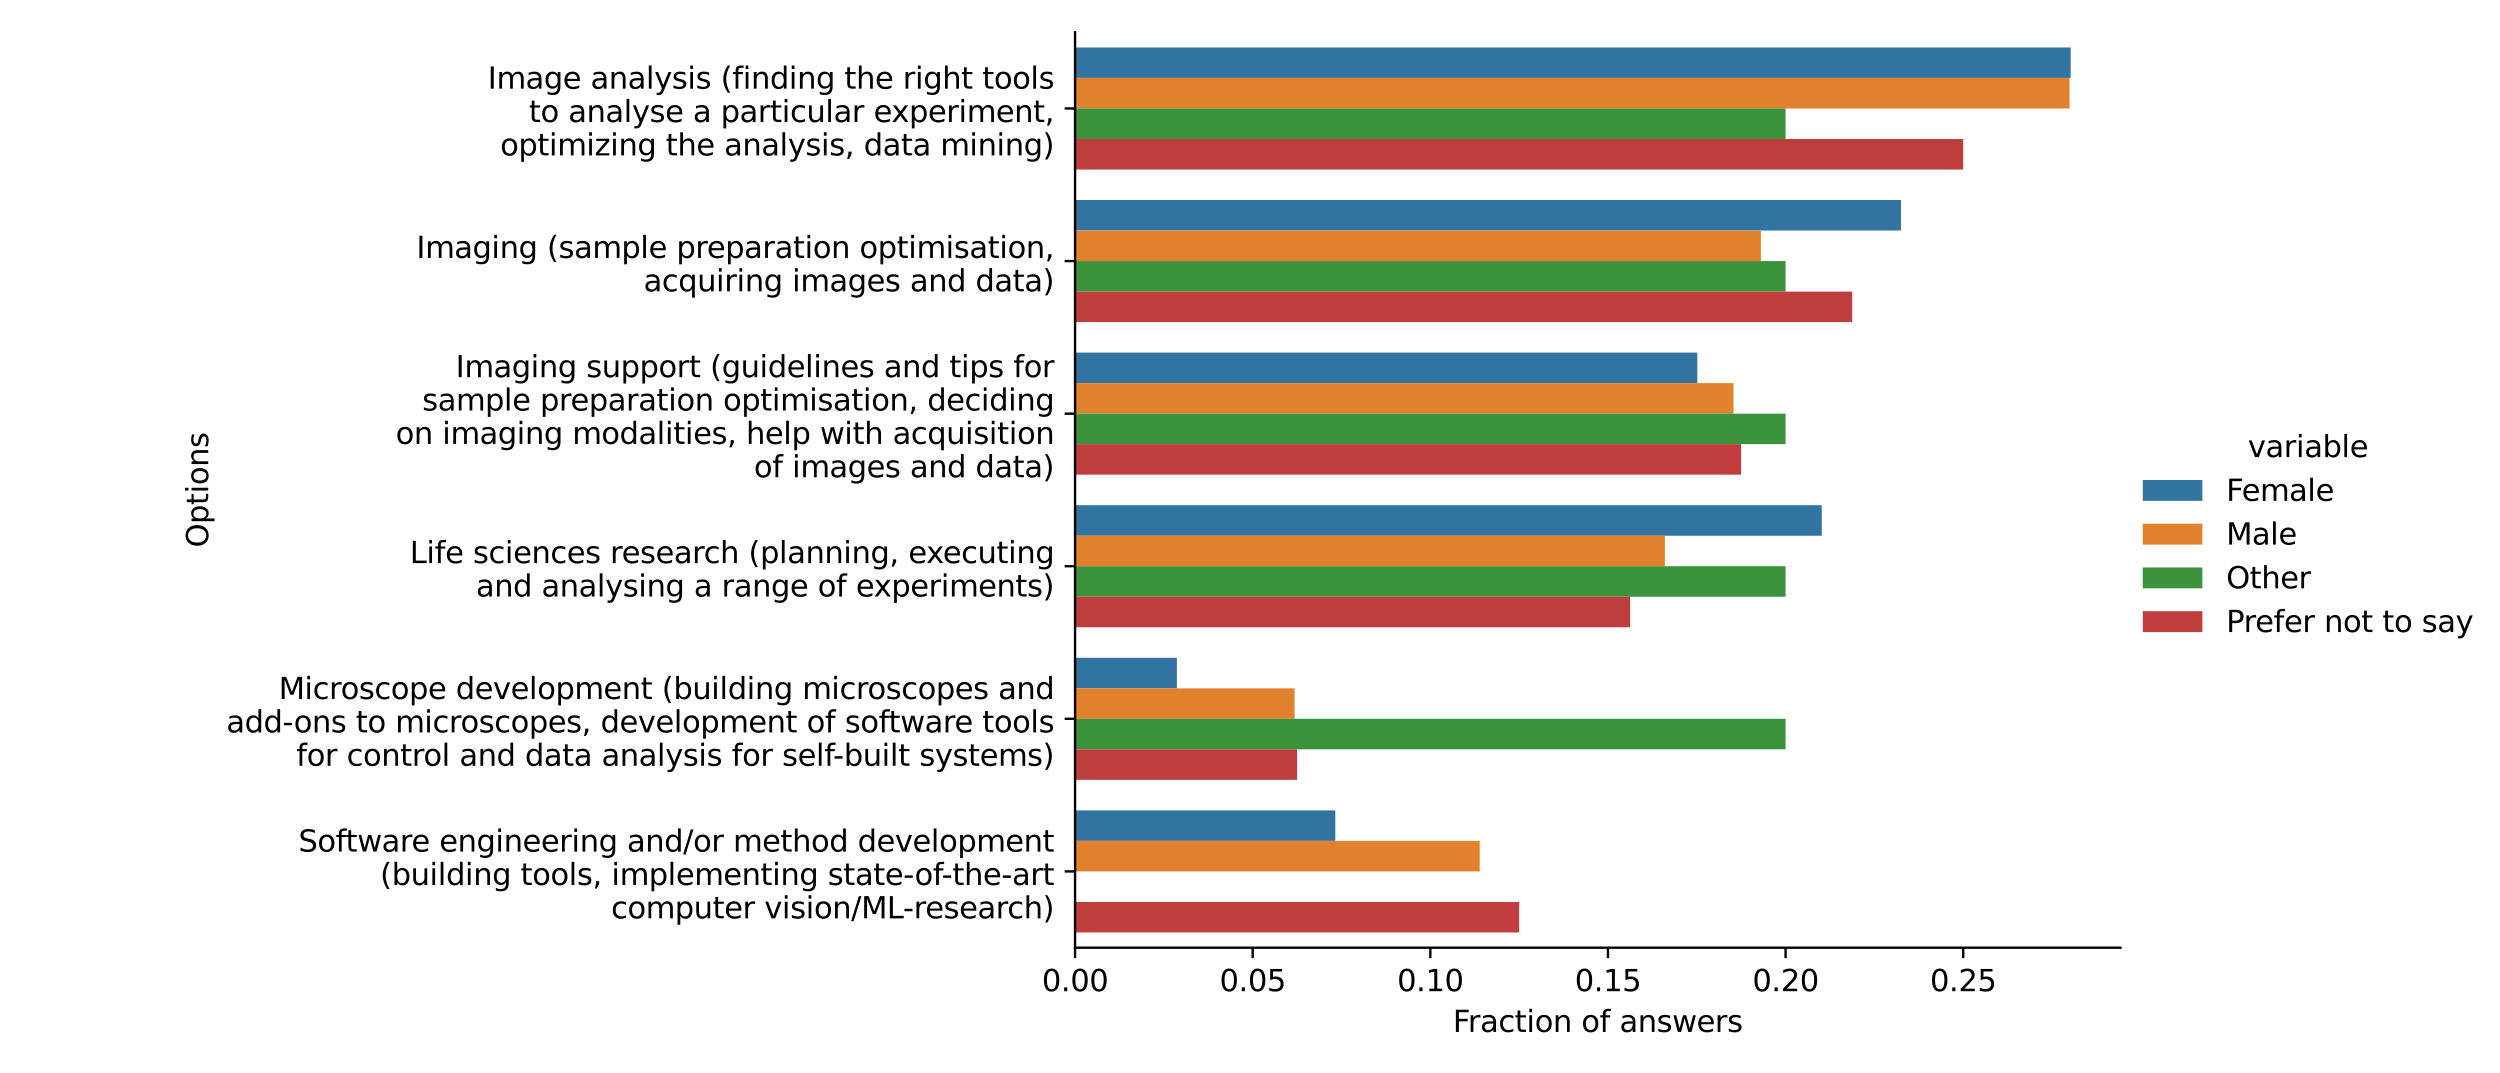 <?xml version="1.0" encoding="utf-8" standalone="no"?>
<!DOCTYPE svg PUBLIC "-//W3C//DTD SVG 1.1//EN"
  "http://www.w3.org/Graphics/SVG/1.1/DTD/svg11.dtd">
<svg xmlns:xlink="http://www.w3.org/1999/xlink" width="838.98pt" height="360pt" viewBox="0 0 838.98 360" xmlns="http://www.w3.org/2000/svg" version="1.1">
 <defs>
  <style type="text/css">*{stroke-linejoin: round; stroke-linecap: butt}</style>
 </defs>
 <g id="figure_1">
  <g id="patch_1">
   <path d="M 0 360 
L 838.98 360 
L 838.98 0 
L 0 0 
z
" style="fill: #ffffff"/>
  </g>
  <g id="axes_1">
   <g id="patch_2">
    <path d="M 360.785 318.04 
L 711.61 318.04 
L 711.61 10.8 
L 360.785 10.8 
z
" style="fill: #ffffff"/>
   </g>
   <g id="patch_3">
    <path d="M 360.785 15.921 
L 694.904 15.921 
L 694.904 26.162 
L 360.785 26.162 
z
" clip-path="url(#p2f57254c94)" style="fill: #3274a1"/>
   </g>
   <g id="patch_4">
    <path d="M 360.785 67.127 
L 637.952 67.127 
L 637.952 77.369 
L 360.785 77.369 
z
" clip-path="url(#p2f57254c94)" style="fill: #3274a1"/>
   </g>
   <g id="patch_5">
    <path d="M 360.785 118.334 
L 569.609 118.334 
L 569.609 128.575 
L 360.785 128.575 
z
" clip-path="url(#p2f57254c94)" style="fill: #3274a1"/>
   </g>
   <g id="patch_6">
    <path d="M 360.785 169.541 
L 611.374 169.541 
L 611.374 179.782 
L 360.785 179.782 
z
" clip-path="url(#p2f57254c94)" style="fill: #3274a1"/>
   </g>
   <g id="patch_7">
    <path d="M 360.785 220.747 
L 394.956 220.747 
L 394.956 230.989 
L 360.785 230.989 
z
" clip-path="url(#p2f57254c94)" style="fill: #3274a1"/>
   </g>
   <g id="patch_8">
    <path d="M 360.785 271.954 
L 448.111 271.954 
L 448.111 282.195 
L 360.785 282.195 
z
" clip-path="url(#p2f57254c94)" style="fill: #3274a1"/>
   </g>
   <g id="patch_9">
    <path d="M 360.785 26.162 
L 694.508 26.162 
L 694.508 36.403 
L 360.785 36.403 
z
" clip-path="url(#p2f57254c94)" style="fill: #e1812c"/>
   </g>
   <g id="patch_10">
    <path d="M 360.785 77.369 
L 590.939 77.369 
L 590.939 87.61 
L 360.785 87.61 
z
" clip-path="url(#p2f57254c94)" style="fill: #e1812c"/>
   </g>
   <g id="patch_11">
    <path d="M 360.785 128.575 
L 581.733 128.575 
L 581.733 138.817 
L 360.785 138.817 
z
" clip-path="url(#p2f57254c94)" style="fill: #e1812c"/>
   </g>
   <g id="patch_12">
    <path d="M 360.785 179.782 
L 558.717 179.782 
L 558.717 190.023 
L 360.785 190.023 
z
" clip-path="url(#p2f57254c94)" style="fill: #e1812c"/>
   </g>
   <g id="patch_13">
    <path d="M 360.785 230.989 
L 434.434 230.989 
L 434.434 241.23 
L 360.785 241.23 
z
" clip-path="url(#p2f57254c94)" style="fill: #e1812c"/>
   </g>
   <g id="patch_14">
    <path d="M 360.785 282.195 
L 496.576 282.195 
L 496.576 292.437 
L 360.785 292.437 
z
" clip-path="url(#p2f57254c94)" style="fill: #e1812c"/>
   </g>
   <g id="patch_15">
    <path d="M 360.785 36.403 
L 599.225 36.403 
L 599.225 46.645 
L 360.785 46.645 
z
" clip-path="url(#p2f57254c94)" style="fill: #3a923a"/>
   </g>
   <g id="patch_16">
    <path d="M 360.785 87.61 
L 599.225 87.61 
L 599.225 97.851 
L 360.785 97.851 
z
" clip-path="url(#p2f57254c94)" style="fill: #3a923a"/>
   </g>
   <g id="patch_17">
    <path d="M 360.785 138.817 
L 599.225 138.817 
L 599.225 149.058 
L 360.785 149.058 
z
" clip-path="url(#p2f57254c94)" style="fill: #3a923a"/>
   </g>
   <g id="patch_18">
    <path d="M 360.785 190.023 
L 599.225 190.023 
L 599.225 200.265 
L 360.785 200.265 
z
" clip-path="url(#p2f57254c94)" style="fill: #3a923a"/>
   </g>
   <g id="patch_19">
    <path d="M 360.785 241.23 
L 599.225 241.23 
L 599.225 251.471 
L 360.785 251.471 
z
" clip-path="url(#p2f57254c94)" style="fill: #3a923a"/>
   </g>
   <g id="patch_20">
    <path d="M 360.785 46.645 
L 658.835 46.645 
L 658.835 56.886 
L 360.785 56.886 
z
" clip-path="url(#p2f57254c94)" style="fill: #c03d3e"/>
   </g>
   <g id="patch_21">
    <path d="M 360.785 97.851 
L 621.578 97.851 
L 621.578 108.093 
L 360.785 108.093 
z
" clip-path="url(#p2f57254c94)" style="fill: #c03d3e"/>
   </g>
   <g id="patch_22">
    <path d="M 360.785 149.058 
L 584.322 149.058 
L 584.322 159.299 
L 360.785 159.299 
z
" clip-path="url(#p2f57254c94)" style="fill: #c03d3e"/>
   </g>
   <g id="patch_23">
    <path d="M 360.785 200.265 
L 547.066 200.265 
L 547.066 210.506 
L 360.785 210.506 
z
" clip-path="url(#p2f57254c94)" style="fill: #c03d3e"/>
   </g>
   <g id="patch_24">
    <path d="M 360.785 251.471 
L 435.297 251.471 
L 435.297 261.713 
L 360.785 261.713 
z
" clip-path="url(#p2f57254c94)" style="fill: #c03d3e"/>
   </g>
   <g id="patch_25">
    <path d="M 360.785 302.678 
L 509.81 302.678 
L 509.81 312.919 
L 360.785 312.919 
z
" clip-path="url(#p2f57254c94)" style="fill: #c03d3e"/>
   </g>
   <g id="patch_26">
    <path d="M 360.785 36.403 
L 360.785 36.403 
L 360.785 36.403 
L 360.785 36.403 
z
" clip-path="url(#p2f57254c94)" style="fill: #3274a1"/>
   </g>
   <g id="patch_27">
    <path d="M 360.785 36.403 
L 360.785 36.403 
L 360.785 36.403 
L 360.785 36.403 
z
" clip-path="url(#p2f57254c94)" style="fill: #e1812c"/>
   </g>
   <g id="patch_28">
    <path d="M 360.785 36.403 
L 360.785 36.403 
L 360.785 36.403 
L 360.785 36.403 
z
" clip-path="url(#p2f57254c94)" style="fill: #3a923a"/>
   </g>
   <g id="patch_29">
    <path d="M 360.785 36.403 
L 360.785 36.403 
L 360.785 36.403 
L 360.785 36.403 
z
" clip-path="url(#p2f57254c94)" style="fill: #c03d3e"/>
   </g>
   <g id="matplotlib.axis_1">
    <g id="xtick_1">
     <g id="line2d_1">
      <defs>
       <path id="mfb155fde66" d="M 0 0 
L 0 3.5 
" style="stroke: #000000; stroke-width: 0.8"/>
      </defs>
      <g>
       <use xlink:href="#mfb155fde66" x="360.785" y="318.04" style="stroke: #000000; stroke-width: 0.8"/>
      </g>
     </g>
     <g id="text_1">
      <!-- 0.00 -->
      <g transform="translate(349.652 332.638) scale(0.1 -0.1)">
       <defs>
        <path id="DejaVuSans-30" d="M 2034 4250 
Q 1547 4250 1301 3770 
Q 1056 3291 1056 2328 
Q 1056 1369 1301 889 
Q 1547 409 2034 409 
Q 2525 409 2770 889 
Q 3016 1369 3016 2328 
Q 3016 3291 2770 3770 
Q 2525 4250 2034 4250 
z
M 2034 4750 
Q 2819 4750 3233 4129 
Q 3647 3509 3647 2328 
Q 3647 1150 3233 529 
Q 2819 -91 2034 -91 
Q 1250 -91 836 529 
Q 422 1150 422 2328 
Q 422 3509 836 4129 
Q 1250 4750 2034 4750 
z
" transform="scale(0.016)"/>
        <path id="DejaVuSans-2e" d="M 684 794 
L 1344 794 
L 1344 0 
L 684 0 
L 684 794 
z
" transform="scale(0.016)"/>
       </defs>
       <use xlink:href="#DejaVuSans-30"/>
       <use xlink:href="#DejaVuSans-2e" x="63.623"/>
       <use xlink:href="#DejaVuSans-30" x="95.41"/>
       <use xlink:href="#DejaVuSans-30" x="159.033"/>
      </g>
     </g>
    </g>
    <g id="xtick_2">
     <g id="line2d_2">
      <g>
       <use xlink:href="#mfb155fde66" x="420.395" y="318.04" style="stroke: #000000; stroke-width: 0.8"/>
      </g>
     </g>
     <g id="text_2">
      <!-- 0.05 -->
      <g transform="translate(409.262 332.638) scale(0.1 -0.1)">
       <defs>
        <path id="DejaVuSans-35" d="M 691 4666 
L 3169 4666 
L 3169 4134 
L 1269 4134 
L 1269 2991 
Q 1406 3038 1543 3061 
Q 1681 3084 1819 3084 
Q 2600 3084 3056 2656 
Q 3513 2228 3513 1497 
Q 3513 744 3044 326 
Q 2575 -91 1722 -91 
Q 1428 -91 1123 -41 
Q 819 9 494 109 
L 494 744 
Q 775 591 1075 516 
Q 1375 441 1709 441 
Q 2250 441 2565 725 
Q 2881 1009 2881 1497 
Q 2881 1984 2565 2268 
Q 2250 2553 1709 2553 
Q 1456 2553 1204 2497 
Q 953 2441 691 2322 
L 691 4666 
z
" transform="scale(0.016)"/>
       </defs>
       <use xlink:href="#DejaVuSans-30"/>
       <use xlink:href="#DejaVuSans-2e" x="63.623"/>
       <use xlink:href="#DejaVuSans-30" x="95.41"/>
       <use xlink:href="#DejaVuSans-35" x="159.033"/>
      </g>
     </g>
    </g>
    <g id="xtick_3">
     <g id="line2d_3">
      <g>
       <use xlink:href="#mfb155fde66" x="480.005" y="318.04" style="stroke: #000000; stroke-width: 0.8"/>
      </g>
     </g>
     <g id="text_3">
      <!-- 0.10 -->
      <g transform="translate(468.872 332.638) scale(0.1 -0.1)">
       <defs>
        <path id="DejaVuSans-31" d="M 794 531 
L 1825 531 
L 1825 4091 
L 703 3866 
L 703 4441 
L 1819 4666 
L 2450 4666 
L 2450 531 
L 3481 531 
L 3481 0 
L 794 0 
L 794 531 
z
" transform="scale(0.016)"/>
       </defs>
       <use xlink:href="#DejaVuSans-30"/>
       <use xlink:href="#DejaVuSans-2e" x="63.623"/>
       <use xlink:href="#DejaVuSans-31" x="95.41"/>
       <use xlink:href="#DejaVuSans-30" x="159.033"/>
      </g>
     </g>
    </g>
    <g id="xtick_4">
     <g id="line2d_4">
      <g>
       <use xlink:href="#mfb155fde66" x="539.615" y="318.04" style="stroke: #000000; stroke-width: 0.8"/>
      </g>
     </g>
     <g id="text_4">
      <!-- 0.15 -->
      <g transform="translate(528.482 332.638) scale(0.1 -0.1)">
       <use xlink:href="#DejaVuSans-30"/>
       <use xlink:href="#DejaVuSans-2e" x="63.623"/>
       <use xlink:href="#DejaVuSans-31" x="95.41"/>
       <use xlink:href="#DejaVuSans-35" x="159.033"/>
      </g>
     </g>
    </g>
    <g id="xtick_5">
     <g id="line2d_5">
      <g>
       <use xlink:href="#mfb155fde66" x="599.225" y="318.04" style="stroke: #000000; stroke-width: 0.8"/>
      </g>
     </g>
     <g id="text_5">
      <!-- 0.20 -->
      <g transform="translate(588.092 332.638) scale(0.1 -0.1)">
       <defs>
        <path id="DejaVuSans-32" d="M 1228 531 
L 3431 531 
L 3431 0 
L 469 0 
L 469 531 
Q 828 903 1448 1529 
Q 2069 2156 2228 2338 
Q 2531 2678 2651 2914 
Q 2772 3150 2772 3378 
Q 2772 3750 2511 3984 
Q 2250 4219 1831 4219 
Q 1534 4219 1204 4116 
Q 875 4013 500 3803 
L 500 4441 
Q 881 4594 1212 4672 
Q 1544 4750 1819 4750 
Q 2544 4750 2975 4387 
Q 3406 4025 3406 3419 
Q 3406 3131 3298 2873 
Q 3191 2616 2906 2266 
Q 2828 2175 2409 1742 
Q 1991 1309 1228 531 
z
" transform="scale(0.016)"/>
       </defs>
       <use xlink:href="#DejaVuSans-30"/>
       <use xlink:href="#DejaVuSans-2e" x="63.623"/>
       <use xlink:href="#DejaVuSans-32" x="95.41"/>
       <use xlink:href="#DejaVuSans-30" x="159.033"/>
      </g>
     </g>
    </g>
    <g id="xtick_6">
     <g id="line2d_6">
      <g>
       <use xlink:href="#mfb155fde66" x="658.835" y="318.04" style="stroke: #000000; stroke-width: 0.8"/>
      </g>
     </g>
     <g id="text_6">
      <!-- 0.25 -->
      <g transform="translate(647.702 332.638) scale(0.1 -0.1)">
       <use xlink:href="#DejaVuSans-30"/>
       <use xlink:href="#DejaVuSans-2e" x="63.623"/>
       <use xlink:href="#DejaVuSans-32" x="95.41"/>
       <use xlink:href="#DejaVuSans-35" x="159.033"/>
      </g>
     </g>
    </g>
    <g id="text_7">
     <!-- Fraction of answers -->
     <g transform="translate(487.577 346.317) scale(0.1 -0.1)">
      <defs>
       <path id="DejaVuSans-46" d="M 628 4666 
L 3309 4666 
L 3309 4134 
L 1259 4134 
L 1259 2759 
L 3109 2759 
L 3109 2228 
L 1259 2228 
L 1259 0 
L 628 0 
L 628 4666 
z
" transform="scale(0.016)"/>
       <path id="DejaVuSans-72" d="M 2631 2963 
Q 2534 3019 2420 3045 
Q 2306 3072 2169 3072 
Q 1681 3072 1420 2755 
Q 1159 2438 1159 1844 
L 1159 0 
L 581 0 
L 581 3500 
L 1159 3500 
L 1159 2956 
Q 1341 3275 1631 3429 
Q 1922 3584 2338 3584 
Q 2397 3584 2469 3576 
Q 2541 3569 2628 3553 
L 2631 2963 
z
" transform="scale(0.016)"/>
       <path id="DejaVuSans-61" d="M 2194 1759 
Q 1497 1759 1228 1600 
Q 959 1441 959 1056 
Q 959 750 1161 570 
Q 1363 391 1709 391 
Q 2188 391 2477 730 
Q 2766 1069 2766 1631 
L 2766 1759 
L 2194 1759 
z
M 3341 1997 
L 3341 0 
L 2766 0 
L 2766 531 
Q 2569 213 2275 61 
Q 1981 -91 1556 -91 
Q 1019 -91 701 211 
Q 384 513 384 1019 
Q 384 1609 779 1909 
Q 1175 2209 1959 2209 
L 2766 2209 
L 2766 2266 
Q 2766 2663 2505 2880 
Q 2244 3097 1772 3097 
Q 1472 3097 1187 3025 
Q 903 2953 641 2809 
L 641 3341 
Q 956 3463 1253 3523 
Q 1550 3584 1831 3584 
Q 2591 3584 2966 3190 
Q 3341 2797 3341 1997 
z
" transform="scale(0.016)"/>
       <path id="DejaVuSans-63" d="M 3122 3366 
L 3122 2828 
Q 2878 2963 2633 3030 
Q 2388 3097 2138 3097 
Q 1578 3097 1268 2742 
Q 959 2388 959 1747 
Q 959 1106 1268 751 
Q 1578 397 2138 397 
Q 2388 397 2633 464 
Q 2878 531 3122 666 
L 3122 134 
Q 2881 22 2623 -34 
Q 2366 -91 2075 -91 
Q 1284 -91 818 406 
Q 353 903 353 1747 
Q 353 2603 823 3093 
Q 1294 3584 2113 3584 
Q 2378 3584 2631 3529 
Q 2884 3475 3122 3366 
z
" transform="scale(0.016)"/>
       <path id="DejaVuSans-74" d="M 1172 4494 
L 1172 3500 
L 2356 3500 
L 2356 3053 
L 1172 3053 
L 1172 1153 
Q 1172 725 1289 603 
Q 1406 481 1766 481 
L 2356 481 
L 2356 0 
L 1766 0 
Q 1100 0 847 248 
Q 594 497 594 1153 
L 594 3053 
L 172 3053 
L 172 3500 
L 594 3500 
L 594 4494 
L 1172 4494 
z
" transform="scale(0.016)"/>
       <path id="DejaVuSans-69" d="M 603 3500 
L 1178 3500 
L 1178 0 
L 603 0 
L 603 3500 
z
M 603 4863 
L 1178 4863 
L 1178 4134 
L 603 4134 
L 603 4863 
z
" transform="scale(0.016)"/>
       <path id="DejaVuSans-6f" d="M 1959 3097 
Q 1497 3097 1228 2736 
Q 959 2375 959 1747 
Q 959 1119 1226 758 
Q 1494 397 1959 397 
Q 2419 397 2687 759 
Q 2956 1122 2956 1747 
Q 2956 2369 2687 2733 
Q 2419 3097 1959 3097 
z
M 1959 3584 
Q 2709 3584 3137 3096 
Q 3566 2609 3566 1747 
Q 3566 888 3137 398 
Q 2709 -91 1959 -91 
Q 1206 -91 779 398 
Q 353 888 353 1747 
Q 353 2609 779 3096 
Q 1206 3584 1959 3584 
z
" transform="scale(0.016)"/>
       <path id="DejaVuSans-6e" d="M 3513 2113 
L 3513 0 
L 2938 0 
L 2938 2094 
Q 2938 2591 2744 2837 
Q 2550 3084 2163 3084 
Q 1697 3084 1428 2787 
Q 1159 2491 1159 1978 
L 1159 0 
L 581 0 
L 581 3500 
L 1159 3500 
L 1159 2956 
Q 1366 3272 1645 3428 
Q 1925 3584 2291 3584 
Q 2894 3584 3203 3211 
Q 3513 2838 3513 2113 
z
" transform="scale(0.016)"/>
       <path id="DejaVuSans-20" transform="scale(0.016)"/>
       <path id="DejaVuSans-66" d="M 2375 4863 
L 2375 4384 
L 1825 4384 
Q 1516 4384 1395 4259 
Q 1275 4134 1275 3809 
L 1275 3500 
L 2222 3500 
L 2222 3053 
L 1275 3053 
L 1275 0 
L 697 0 
L 697 3053 
L 147 3053 
L 147 3500 
L 697 3500 
L 697 3744 
Q 697 4328 969 4595 
Q 1241 4863 1831 4863 
L 2375 4863 
z
" transform="scale(0.016)"/>
       <path id="DejaVuSans-73" d="M 2834 3397 
L 2834 2853 
Q 2591 2978 2328 3040 
Q 2066 3103 1784 3103 
Q 1356 3103 1142 2972 
Q 928 2841 928 2578 
Q 928 2378 1081 2264 
Q 1234 2150 1697 2047 
L 1894 2003 
Q 2506 1872 2764 1633 
Q 3022 1394 3022 966 
Q 3022 478 2636 193 
Q 2250 -91 1575 -91 
Q 1294 -91 989 -36 
Q 684 19 347 128 
L 347 722 
Q 666 556 975 473 
Q 1284 391 1588 391 
Q 1994 391 2212 530 
Q 2431 669 2431 922 
Q 2431 1156 2273 1281 
Q 2116 1406 1581 1522 
L 1381 1569 
Q 847 1681 609 1914 
Q 372 2147 372 2553 
Q 372 3047 722 3315 
Q 1072 3584 1716 3584 
Q 2034 3584 2315 3537 
Q 2597 3491 2834 3397 
z
" transform="scale(0.016)"/>
       <path id="DejaVuSans-77" d="M 269 3500 
L 844 3500 
L 1563 769 
L 2278 3500 
L 2956 3500 
L 3675 769 
L 4391 3500 
L 4966 3500 
L 4050 0 
L 3372 0 
L 2619 2869 
L 1863 0 
L 1184 0 
L 269 3500 
z
" transform="scale(0.016)"/>
       <path id="DejaVuSans-65" d="M 3597 1894 
L 3597 1613 
L 953 1613 
Q 991 1019 1311 708 
Q 1631 397 2203 397 
Q 2534 397 2845 478 
Q 3156 559 3463 722 
L 3463 178 
Q 3153 47 2828 -22 
Q 2503 -91 2169 -91 
Q 1331 -91 842 396 
Q 353 884 353 1716 
Q 353 2575 817 3079 
Q 1281 3584 2069 3584 
Q 2775 3584 3186 3129 
Q 3597 2675 3597 1894 
z
M 3022 2063 
Q 3016 2534 2758 2815 
Q 2500 3097 2075 3097 
Q 1594 3097 1305 2825 
Q 1016 2553 972 2059 
L 3022 2063 
z
" transform="scale(0.016)"/>
      </defs>
      <use xlink:href="#DejaVuSans-46"/>
      <use xlink:href="#DejaVuSans-72" x="50.27"/>
      <use xlink:href="#DejaVuSans-61" x="91.383"/>
      <use xlink:href="#DejaVuSans-63" x="152.662"/>
      <use xlink:href="#DejaVuSans-74" x="207.643"/>
      <use xlink:href="#DejaVuSans-69" x="246.852"/>
      <use xlink:href="#DejaVuSans-6f" x="274.635"/>
      <use xlink:href="#DejaVuSans-6e" x="335.816"/>
      <use xlink:href="#DejaVuSans-20" x="399.195"/>
      <use xlink:href="#DejaVuSans-6f" x="430.982"/>
      <use xlink:href="#DejaVuSans-66" x="492.164"/>
      <use xlink:href="#DejaVuSans-20" x="527.369"/>
      <use xlink:href="#DejaVuSans-61" x="559.156"/>
      <use xlink:href="#DejaVuSans-6e" x="620.436"/>
      <use xlink:href="#DejaVuSans-73" x="683.814"/>
      <use xlink:href="#DejaVuSans-77" x="735.914"/>
      <use xlink:href="#DejaVuSans-65" x="817.701"/>
      <use xlink:href="#DejaVuSans-72" x="879.225"/>
      <use xlink:href="#DejaVuSans-73" x="920.338"/>
     </g>
    </g>
   </g>
   <g id="matplotlib.axis_2">
    <g id="ytick_1">
     <g id="line2d_7">
      <defs>
       <path id="m34e1ee83f9" d="M 0 0 
L -3.5 0 
" style="stroke: #000000; stroke-width: 0.8"/>
      </defs>
      <g>
       <use xlink:href="#m34e1ee83f9" x="360.785" y="36.403" style="stroke: #000000; stroke-width: 0.8"/>
      </g>
     </g>
     <g id="text_8">
      <!-- Image analysis (finding the right tools -->
      <g transform="translate(163.685 29.765) scale(0.1 -0.1)">
       <defs>
        <path id="DejaVuSans-49" d="M 628 4666 
L 1259 4666 
L 1259 0 
L 628 0 
L 628 4666 
z
" transform="scale(0.016)"/>
        <path id="DejaVuSans-6d" d="M 3328 2828 
Q 3544 3216 3844 3400 
Q 4144 3584 4550 3584 
Q 5097 3584 5394 3201 
Q 5691 2819 5691 2113 
L 5691 0 
L 5113 0 
L 5113 2094 
Q 5113 2597 4934 2840 
Q 4756 3084 4391 3084 
Q 3944 3084 3684 2787 
Q 3425 2491 3425 1978 
L 3425 0 
L 2847 0 
L 2847 2094 
Q 2847 2600 2669 2842 
Q 2491 3084 2119 3084 
Q 1678 3084 1418 2786 
Q 1159 2488 1159 1978 
L 1159 0 
L 581 0 
L 581 3500 
L 1159 3500 
L 1159 2956 
Q 1356 3278 1631 3431 
Q 1906 3584 2284 3584 
Q 2666 3584 2933 3390 
Q 3200 3197 3328 2828 
z
" transform="scale(0.016)"/>
        <path id="DejaVuSans-67" d="M 2906 1791 
Q 2906 2416 2648 2759 
Q 2391 3103 1925 3103 
Q 1463 3103 1205 2759 
Q 947 2416 947 1791 
Q 947 1169 1205 825 
Q 1463 481 1925 481 
Q 2391 481 2648 825 
Q 2906 1169 2906 1791 
z
M 3481 434 
Q 3481 -459 3084 -895 
Q 2688 -1331 1869 -1331 
Q 1566 -1331 1297 -1286 
Q 1028 -1241 775 -1147 
L 775 -588 
Q 1028 -725 1275 -790 
Q 1522 -856 1778 -856 
Q 2344 -856 2625 -561 
Q 2906 -266 2906 331 
L 2906 616 
Q 2728 306 2450 153 
Q 2172 0 1784 0 
Q 1141 0 747 490 
Q 353 981 353 1791 
Q 353 2603 747 3093 
Q 1141 3584 1784 3584 
Q 2172 3584 2450 3431 
Q 2728 3278 2906 2969 
L 2906 3500 
L 3481 3500 
L 3481 434 
z
" transform="scale(0.016)"/>
        <path id="DejaVuSans-6c" d="M 603 4863 
L 1178 4863 
L 1178 0 
L 603 0 
L 603 4863 
z
" transform="scale(0.016)"/>
        <path id="DejaVuSans-79" d="M 2059 -325 
Q 1816 -950 1584 -1140 
Q 1353 -1331 966 -1331 
L 506 -1331 
L 506 -850 
L 844 -850 
Q 1081 -850 1212 -737 
Q 1344 -625 1503 -206 
L 1606 56 
L 191 3500 
L 800 3500 
L 1894 763 
L 2988 3500 
L 3597 3500 
L 2059 -325 
z
" transform="scale(0.016)"/>
        <path id="DejaVuSans-28" d="M 1984 4856 
Q 1566 4138 1362 3434 
Q 1159 2731 1159 2009 
Q 1159 1288 1364 580 
Q 1569 -128 1984 -844 
L 1484 -844 
Q 1016 -109 783 600 
Q 550 1309 550 2009 
Q 550 2706 781 3412 
Q 1013 4119 1484 4856 
L 1984 4856 
z
" transform="scale(0.016)"/>
        <path id="DejaVuSans-64" d="M 2906 2969 
L 2906 4863 
L 3481 4863 
L 3481 0 
L 2906 0 
L 2906 525 
Q 2725 213 2448 61 
Q 2172 -91 1784 -91 
Q 1150 -91 751 415 
Q 353 922 353 1747 
Q 353 2572 751 3078 
Q 1150 3584 1784 3584 
Q 2172 3584 2448 3432 
Q 2725 3281 2906 2969 
z
M 947 1747 
Q 947 1113 1208 752 
Q 1469 391 1925 391 
Q 2381 391 2643 752 
Q 2906 1113 2906 1747 
Q 2906 2381 2643 2742 
Q 2381 3103 1925 3103 
Q 1469 3103 1208 2742 
Q 947 2381 947 1747 
z
" transform="scale(0.016)"/>
        <path id="DejaVuSans-68" d="M 3513 2113 
L 3513 0 
L 2938 0 
L 2938 2094 
Q 2938 2591 2744 2837 
Q 2550 3084 2163 3084 
Q 1697 3084 1428 2787 
Q 1159 2491 1159 1978 
L 1159 0 
L 581 0 
L 581 4863 
L 1159 4863 
L 1159 2956 
Q 1366 3272 1645 3428 
Q 1925 3584 2291 3584 
Q 2894 3584 3203 3211 
Q 3513 2838 3513 2113 
z
" transform="scale(0.016)"/>
       </defs>
       <use xlink:href="#DejaVuSans-49"/>
       <use xlink:href="#DejaVuSans-6d" x="29.492"/>
       <use xlink:href="#DejaVuSans-61" x="126.904"/>
       <use xlink:href="#DejaVuSans-67" x="188.184"/>
       <use xlink:href="#DejaVuSans-65" x="251.66"/>
       <use xlink:href="#DejaVuSans-20" x="313.184"/>
       <use xlink:href="#DejaVuSans-61" x="344.971"/>
       <use xlink:href="#DejaVuSans-6e" x="406.25"/>
       <use xlink:href="#DejaVuSans-61" x="469.629"/>
       <use xlink:href="#DejaVuSans-6c" x="530.908"/>
       <use xlink:href="#DejaVuSans-79" x="558.691"/>
       <use xlink:href="#DejaVuSans-73" x="617.871"/>
       <use xlink:href="#DejaVuSans-69" x="669.971"/>
       <use xlink:href="#DejaVuSans-73" x="697.754"/>
       <use xlink:href="#DejaVuSans-20" x="749.854"/>
       <use xlink:href="#DejaVuSans-28" x="781.641"/>
       <use xlink:href="#DejaVuSans-66" x="820.654"/>
       <use xlink:href="#DejaVuSans-69" x="855.859"/>
       <use xlink:href="#DejaVuSans-6e" x="883.643"/>
       <use xlink:href="#DejaVuSans-64" x="947.021"/>
       <use xlink:href="#DejaVuSans-69" x="1010.498"/>
       <use xlink:href="#DejaVuSans-6e" x="1038.281"/>
       <use xlink:href="#DejaVuSans-67" x="1101.66"/>
       <use xlink:href="#DejaVuSans-20" x="1165.137"/>
       <use xlink:href="#DejaVuSans-74" x="1196.924"/>
       <use xlink:href="#DejaVuSans-68" x="1236.133"/>
       <use xlink:href="#DejaVuSans-65" x="1299.512"/>
       <use xlink:href="#DejaVuSans-20" x="1361.035"/>
       <use xlink:href="#DejaVuSans-72" x="1392.822"/>
       <use xlink:href="#DejaVuSans-69" x="1433.936"/>
       <use xlink:href="#DejaVuSans-67" x="1461.719"/>
       <use xlink:href="#DejaVuSans-68" x="1525.195"/>
       <use xlink:href="#DejaVuSans-74" x="1588.574"/>
       <use xlink:href="#DejaVuSans-20" x="1627.783"/>
       <use xlink:href="#DejaVuSans-74" x="1659.57"/>
       <use xlink:href="#DejaVuSans-6f" x="1698.779"/>
       <use xlink:href="#DejaVuSans-6f" x="1759.961"/>
       <use xlink:href="#DejaVuSans-6c" x="1821.143"/>
       <use xlink:href="#DejaVuSans-73" x="1848.926"/>
      </g>
      <!-- to analyse a particular experiment, -->
      <g transform="translate(177.496 40.962) scale(0.1 -0.1)">
       <defs>
        <path id="DejaVuSans-70" d="M 1159 525 
L 1159 -1331 
L 581 -1331 
L 581 3500 
L 1159 3500 
L 1159 2969 
Q 1341 3281 1617 3432 
Q 1894 3584 2278 3584 
Q 2916 3584 3314 3078 
Q 3713 2572 3713 1747 
Q 3713 922 3314 415 
Q 2916 -91 2278 -91 
Q 1894 -91 1617 61 
Q 1341 213 1159 525 
z
M 3116 1747 
Q 3116 2381 2855 2742 
Q 2594 3103 2138 3103 
Q 1681 3103 1420 2742 
Q 1159 2381 1159 1747 
Q 1159 1113 1420 752 
Q 1681 391 2138 391 
Q 2594 391 2855 752 
Q 3116 1113 3116 1747 
z
" transform="scale(0.016)"/>
        <path id="DejaVuSans-75" d="M 544 1381 
L 544 3500 
L 1119 3500 
L 1119 1403 
Q 1119 906 1312 657 
Q 1506 409 1894 409 
Q 2359 409 2629 706 
Q 2900 1003 2900 1516 
L 2900 3500 
L 3475 3500 
L 3475 0 
L 2900 0 
L 2900 538 
Q 2691 219 2414 64 
Q 2138 -91 1772 -91 
Q 1169 -91 856 284 
Q 544 659 544 1381 
z
M 1991 3584 
L 1991 3584 
z
" transform="scale(0.016)"/>
        <path id="DejaVuSans-78" d="M 3513 3500 
L 2247 1797 
L 3578 0 
L 2900 0 
L 1881 1375 
L 863 0 
L 184 0 
L 1544 1831 
L 300 3500 
L 978 3500 
L 1906 2253 
L 2834 3500 
L 3513 3500 
z
" transform="scale(0.016)"/>
        <path id="DejaVuSans-2c" d="M 750 794 
L 1409 794 
L 1409 256 
L 897 -744 
L 494 -744 
L 750 256 
L 750 794 
z
" transform="scale(0.016)"/>
       </defs>
       <use xlink:href="#DejaVuSans-74"/>
       <use xlink:href="#DejaVuSans-6f" x="39.209"/>
       <use xlink:href="#DejaVuSans-20" x="100.391"/>
       <use xlink:href="#DejaVuSans-61" x="132.178"/>
       <use xlink:href="#DejaVuSans-6e" x="193.457"/>
       <use xlink:href="#DejaVuSans-61" x="256.836"/>
       <use xlink:href="#DejaVuSans-6c" x="318.115"/>
       <use xlink:href="#DejaVuSans-79" x="345.898"/>
       <use xlink:href="#DejaVuSans-73" x="405.078"/>
       <use xlink:href="#DejaVuSans-65" x="457.178"/>
       <use xlink:href="#DejaVuSans-20" x="518.701"/>
       <use xlink:href="#DejaVuSans-61" x="550.488"/>
       <use xlink:href="#DejaVuSans-20" x="611.768"/>
       <use xlink:href="#DejaVuSans-70" x="643.555"/>
       <use xlink:href="#DejaVuSans-61" x="707.031"/>
       <use xlink:href="#DejaVuSans-72" x="768.311"/>
       <use xlink:href="#DejaVuSans-74" x="809.424"/>
       <use xlink:href="#DejaVuSans-69" x="848.633"/>
       <use xlink:href="#DejaVuSans-63" x="876.416"/>
       <use xlink:href="#DejaVuSans-75" x="931.396"/>
       <use xlink:href="#DejaVuSans-6c" x="994.775"/>
       <use xlink:href="#DejaVuSans-61" x="1022.559"/>
       <use xlink:href="#DejaVuSans-72" x="1083.838"/>
       <use xlink:href="#DejaVuSans-20" x="1124.951"/>
       <use xlink:href="#DejaVuSans-65" x="1156.738"/>
       <use xlink:href="#DejaVuSans-78" x="1216.512"/>
       <use xlink:href="#DejaVuSans-70" x="1275.691"/>
       <use xlink:href="#DejaVuSans-65" x="1339.168"/>
       <use xlink:href="#DejaVuSans-72" x="1400.691"/>
       <use xlink:href="#DejaVuSans-69" x="1441.805"/>
       <use xlink:href="#DejaVuSans-6d" x="1469.588"/>
       <use xlink:href="#DejaVuSans-65" x="1567"/>
       <use xlink:href="#DejaVuSans-6e" x="1628.523"/>
       <use xlink:href="#DejaVuSans-74" x="1691.902"/>
       <use xlink:href="#DejaVuSans-2c" x="1731.111"/>
      </g>
      <!-- optimizing the analysis, data mining) -->
      <g transform="translate(167.852 52.16) scale(0.1 -0.1)">
       <defs>
        <path id="DejaVuSans-7a" d="M 353 3500 
L 3084 3500 
L 3084 2975 
L 922 459 
L 3084 459 
L 3084 0 
L 275 0 
L 275 525 
L 2438 3041 
L 353 3041 
L 353 3500 
z
" transform="scale(0.016)"/>
        <path id="DejaVuSans-29" d="M 513 4856 
L 1013 4856 
Q 1481 4119 1714 3412 
Q 1947 2706 1947 2009 
Q 1947 1309 1714 600 
Q 1481 -109 1013 -844 
L 513 -844 
Q 928 -128 1133 580 
Q 1338 1288 1338 2009 
Q 1338 2731 1133 3434 
Q 928 4138 513 4856 
z
" transform="scale(0.016)"/>
       </defs>
       <use xlink:href="#DejaVuSans-6f"/>
       <use xlink:href="#DejaVuSans-70" x="61.182"/>
       <use xlink:href="#DejaVuSans-74" x="124.658"/>
       <use xlink:href="#DejaVuSans-69" x="163.867"/>
       <use xlink:href="#DejaVuSans-6d" x="191.65"/>
       <use xlink:href="#DejaVuSans-69" x="289.062"/>
       <use xlink:href="#DejaVuSans-7a" x="316.846"/>
       <use xlink:href="#DejaVuSans-69" x="369.336"/>
       <use xlink:href="#DejaVuSans-6e" x="397.119"/>
       <use xlink:href="#DejaVuSans-67" x="460.498"/>
       <use xlink:href="#DejaVuSans-20" x="523.975"/>
       <use xlink:href="#DejaVuSans-74" x="555.762"/>
       <use xlink:href="#DejaVuSans-68" x="594.971"/>
       <use xlink:href="#DejaVuSans-65" x="658.35"/>
       <use xlink:href="#DejaVuSans-20" x="719.873"/>
       <use xlink:href="#DejaVuSans-61" x="751.66"/>
       <use xlink:href="#DejaVuSans-6e" x="812.939"/>
       <use xlink:href="#DejaVuSans-61" x="876.318"/>
       <use xlink:href="#DejaVuSans-6c" x="937.598"/>
       <use xlink:href="#DejaVuSans-79" x="965.381"/>
       <use xlink:href="#DejaVuSans-73" x="1024.561"/>
       <use xlink:href="#DejaVuSans-69" x="1076.66"/>
       <use xlink:href="#DejaVuSans-73" x="1104.443"/>
       <use xlink:href="#DejaVuSans-2c" x="1156.543"/>
       <use xlink:href="#DejaVuSans-20" x="1188.33"/>
       <use xlink:href="#DejaVuSans-64" x="1220.117"/>
       <use xlink:href="#DejaVuSans-61" x="1283.594"/>
       <use xlink:href="#DejaVuSans-74" x="1344.873"/>
       <use xlink:href="#DejaVuSans-61" x="1384.082"/>
       <use xlink:href="#DejaVuSans-20" x="1445.361"/>
       <use xlink:href="#DejaVuSans-6d" x="1477.148"/>
       <use xlink:href="#DejaVuSans-69" x="1574.561"/>
       <use xlink:href="#DejaVuSans-6e" x="1602.344"/>
       <use xlink:href="#DejaVuSans-69" x="1665.723"/>
       <use xlink:href="#DejaVuSans-6e" x="1693.506"/>
       <use xlink:href="#DejaVuSans-67" x="1756.885"/>
       <use xlink:href="#DejaVuSans-29" x="1820.361"/>
      </g>
     </g>
    </g>
    <g id="ytick_2">
     <g id="line2d_8">
      <g>
       <use xlink:href="#m34e1ee83f9" x="360.785" y="87.61" style="stroke: #000000; stroke-width: 0.8"/>
      </g>
     </g>
     <g id="text_9">
      <!-- Imaging (sample preparation optimisation, -->
      <g transform="translate(139.747 86.57) scale(0.1 -0.1)">
       <use xlink:href="#DejaVuSans-49"/>
       <use xlink:href="#DejaVuSans-6d" x="29.492"/>
       <use xlink:href="#DejaVuSans-61" x="126.904"/>
       <use xlink:href="#DejaVuSans-67" x="188.184"/>
       <use xlink:href="#DejaVuSans-69" x="251.66"/>
       <use xlink:href="#DejaVuSans-6e" x="279.443"/>
       <use xlink:href="#DejaVuSans-67" x="342.822"/>
       <use xlink:href="#DejaVuSans-20" x="406.299"/>
       <use xlink:href="#DejaVuSans-28" x="438.086"/>
       <use xlink:href="#DejaVuSans-73" x="477.1"/>
       <use xlink:href="#DejaVuSans-61" x="529.199"/>
       <use xlink:href="#DejaVuSans-6d" x="590.479"/>
       <use xlink:href="#DejaVuSans-70" x="687.891"/>
       <use xlink:href="#DejaVuSans-6c" x="751.367"/>
       <use xlink:href="#DejaVuSans-65" x="779.15"/>
       <use xlink:href="#DejaVuSans-20" x="840.674"/>
       <use xlink:href="#DejaVuSans-70" x="872.461"/>
       <use xlink:href="#DejaVuSans-72" x="935.938"/>
       <use xlink:href="#DejaVuSans-65" x="974.801"/>
       <use xlink:href="#DejaVuSans-70" x="1036.324"/>
       <use xlink:href="#DejaVuSans-61" x="1099.801"/>
       <use xlink:href="#DejaVuSans-72" x="1161.08"/>
       <use xlink:href="#DejaVuSans-61" x="1202.193"/>
       <use xlink:href="#DejaVuSans-74" x="1263.473"/>
       <use xlink:href="#DejaVuSans-69" x="1302.682"/>
       <use xlink:href="#DejaVuSans-6f" x="1330.465"/>
       <use xlink:href="#DejaVuSans-6e" x="1391.646"/>
       <use xlink:href="#DejaVuSans-20" x="1455.025"/>
       <use xlink:href="#DejaVuSans-6f" x="1486.812"/>
       <use xlink:href="#DejaVuSans-70" x="1547.994"/>
       <use xlink:href="#DejaVuSans-74" x="1611.471"/>
       <use xlink:href="#DejaVuSans-69" x="1650.68"/>
       <use xlink:href="#DejaVuSans-6d" x="1678.463"/>
       <use xlink:href="#DejaVuSans-69" x="1775.875"/>
       <use xlink:href="#DejaVuSans-73" x="1803.658"/>
       <use xlink:href="#DejaVuSans-61" x="1855.758"/>
       <use xlink:href="#DejaVuSans-74" x="1917.037"/>
       <use xlink:href="#DejaVuSans-69" x="1956.246"/>
       <use xlink:href="#DejaVuSans-6f" x="1984.029"/>
       <use xlink:href="#DejaVuSans-6e" x="2045.211"/>
       <use xlink:href="#DejaVuSans-2c" x="2108.59"/>
      </g>
      <!-- acquiring images and data) -->
      <g transform="translate(215.986 97.768) scale(0.1 -0.1)">
       <defs>
        <path id="DejaVuSans-71" d="M 947 1747 
Q 947 1113 1208 752 
Q 1469 391 1925 391 
Q 2381 391 2643 752 
Q 2906 1113 2906 1747 
Q 2906 2381 2643 2742 
Q 2381 3103 1925 3103 
Q 1469 3103 1208 2742 
Q 947 2381 947 1747 
z
M 2906 525 
Q 2725 213 2448 61 
Q 2172 -91 1784 -91 
Q 1150 -91 751 415 
Q 353 922 353 1747 
Q 353 2572 751 3078 
Q 1150 3584 1784 3584 
Q 2172 3584 2448 3432 
Q 2725 3281 2906 2969 
L 2906 3500 
L 3481 3500 
L 3481 -1331 
L 2906 -1331 
L 2906 525 
z
" transform="scale(0.016)"/>
       </defs>
       <use xlink:href="#DejaVuSans-61"/>
       <use xlink:href="#DejaVuSans-63" x="61.279"/>
       <use xlink:href="#DejaVuSans-71" x="116.26"/>
       <use xlink:href="#DejaVuSans-75" x="179.736"/>
       <use xlink:href="#DejaVuSans-69" x="243.115"/>
       <use xlink:href="#DejaVuSans-72" x="270.898"/>
       <use xlink:href="#DejaVuSans-69" x="312.012"/>
       <use xlink:href="#DejaVuSans-6e" x="339.795"/>
       <use xlink:href="#DejaVuSans-67" x="403.174"/>
       <use xlink:href="#DejaVuSans-20" x="466.65"/>
       <use xlink:href="#DejaVuSans-69" x="498.438"/>
       <use xlink:href="#DejaVuSans-6d" x="526.221"/>
       <use xlink:href="#DejaVuSans-61" x="623.633"/>
       <use xlink:href="#DejaVuSans-67" x="684.912"/>
       <use xlink:href="#DejaVuSans-65" x="748.389"/>
       <use xlink:href="#DejaVuSans-73" x="809.912"/>
       <use xlink:href="#DejaVuSans-20" x="862.012"/>
       <use xlink:href="#DejaVuSans-61" x="893.799"/>
       <use xlink:href="#DejaVuSans-6e" x="955.078"/>
       <use xlink:href="#DejaVuSans-64" x="1018.457"/>
       <use xlink:href="#DejaVuSans-20" x="1081.934"/>
       <use xlink:href="#DejaVuSans-64" x="1113.721"/>
       <use xlink:href="#DejaVuSans-61" x="1177.197"/>
       <use xlink:href="#DejaVuSans-74" x="1238.477"/>
       <use xlink:href="#DejaVuSans-61" x="1277.686"/>
       <use xlink:href="#DejaVuSans-29" x="1338.965"/>
      </g>
     </g>
    </g>
    <g id="ytick_3">
     <g id="line2d_9">
      <g>
       <use xlink:href="#m34e1ee83f9" x="360.785" y="138.817" style="stroke: #000000; stroke-width: 0.8"/>
      </g>
     </g>
     <g id="text_10">
      <!-- Imaging support (guidelines and tips for -->
      <g transform="translate(152.925 126.579) scale(0.1 -0.1)">
       <use xlink:href="#DejaVuSans-49"/>
       <use xlink:href="#DejaVuSans-6d" x="29.492"/>
       <use xlink:href="#DejaVuSans-61" x="126.904"/>
       <use xlink:href="#DejaVuSans-67" x="188.184"/>
       <use xlink:href="#DejaVuSans-69" x="251.66"/>
       <use xlink:href="#DejaVuSans-6e" x="279.443"/>
       <use xlink:href="#DejaVuSans-67" x="342.822"/>
       <use xlink:href="#DejaVuSans-20" x="406.299"/>
       <use xlink:href="#DejaVuSans-73" x="438.086"/>
       <use xlink:href="#DejaVuSans-75" x="490.186"/>
       <use xlink:href="#DejaVuSans-70" x="553.564"/>
       <use xlink:href="#DejaVuSans-70" x="617.041"/>
       <use xlink:href="#DejaVuSans-6f" x="680.518"/>
       <use xlink:href="#DejaVuSans-72" x="741.699"/>
       <use xlink:href="#DejaVuSans-74" x="782.812"/>
       <use xlink:href="#DejaVuSans-20" x="822.021"/>
       <use xlink:href="#DejaVuSans-28" x="853.809"/>
       <use xlink:href="#DejaVuSans-67" x="892.822"/>
       <use xlink:href="#DejaVuSans-75" x="956.299"/>
       <use xlink:href="#DejaVuSans-69" x="1019.678"/>
       <use xlink:href="#DejaVuSans-64" x="1047.461"/>
       <use xlink:href="#DejaVuSans-65" x="1110.938"/>
       <use xlink:href="#DejaVuSans-6c" x="1172.461"/>
       <use xlink:href="#DejaVuSans-69" x="1200.244"/>
       <use xlink:href="#DejaVuSans-6e" x="1228.027"/>
       <use xlink:href="#DejaVuSans-65" x="1291.406"/>
       <use xlink:href="#DejaVuSans-73" x="1352.93"/>
       <use xlink:href="#DejaVuSans-20" x="1405.029"/>
       <use xlink:href="#DejaVuSans-61" x="1436.816"/>
       <use xlink:href="#DejaVuSans-6e" x="1498.096"/>
       <use xlink:href="#DejaVuSans-64" x="1561.475"/>
       <use xlink:href="#DejaVuSans-20" x="1624.951"/>
       <use xlink:href="#DejaVuSans-74" x="1656.738"/>
       <use xlink:href="#DejaVuSans-69" x="1695.947"/>
       <use xlink:href="#DejaVuSans-70" x="1723.73"/>
       <use xlink:href="#DejaVuSans-73" x="1787.207"/>
       <use xlink:href="#DejaVuSans-20" x="1839.307"/>
       <use xlink:href="#DejaVuSans-66" x="1871.094"/>
       <use xlink:href="#DejaVuSans-6f" x="1906.299"/>
       <use xlink:href="#DejaVuSans-72" x="1967.48"/>
      </g>
      <!--  sample preparation optimisation, deciding -->
      <g transform="translate(138.511 137.777) scale(0.1 -0.1)">
       <use xlink:href="#DejaVuSans-20"/>
       <use xlink:href="#DejaVuSans-73" x="31.787"/>
       <use xlink:href="#DejaVuSans-61" x="83.887"/>
       <use xlink:href="#DejaVuSans-6d" x="145.166"/>
       <use xlink:href="#DejaVuSans-70" x="242.578"/>
       <use xlink:href="#DejaVuSans-6c" x="306.055"/>
       <use xlink:href="#DejaVuSans-65" x="333.838"/>
       <use xlink:href="#DejaVuSans-20" x="395.361"/>
       <use xlink:href="#DejaVuSans-70" x="427.148"/>
       <use xlink:href="#DejaVuSans-72" x="490.625"/>
       <use xlink:href="#DejaVuSans-65" x="529.488"/>
       <use xlink:href="#DejaVuSans-70" x="591.012"/>
       <use xlink:href="#DejaVuSans-61" x="654.488"/>
       <use xlink:href="#DejaVuSans-72" x="715.768"/>
       <use xlink:href="#DejaVuSans-61" x="756.881"/>
       <use xlink:href="#DejaVuSans-74" x="818.16"/>
       <use xlink:href="#DejaVuSans-69" x="857.369"/>
       <use xlink:href="#DejaVuSans-6f" x="885.152"/>
       <use xlink:href="#DejaVuSans-6e" x="946.334"/>
       <use xlink:href="#DejaVuSans-20" x="1009.713"/>
       <use xlink:href="#DejaVuSans-6f" x="1041.5"/>
       <use xlink:href="#DejaVuSans-70" x="1102.682"/>
       <use xlink:href="#DejaVuSans-74" x="1166.158"/>
       <use xlink:href="#DejaVuSans-69" x="1205.367"/>
       <use xlink:href="#DejaVuSans-6d" x="1233.15"/>
       <use xlink:href="#DejaVuSans-69" x="1330.562"/>
       <use xlink:href="#DejaVuSans-73" x="1358.346"/>
       <use xlink:href="#DejaVuSans-61" x="1410.445"/>
       <use xlink:href="#DejaVuSans-74" x="1471.725"/>
       <use xlink:href="#DejaVuSans-69" x="1510.934"/>
       <use xlink:href="#DejaVuSans-6f" x="1538.717"/>
       <use xlink:href="#DejaVuSans-6e" x="1599.898"/>
       <use xlink:href="#DejaVuSans-2c" x="1663.277"/>
       <use xlink:href="#DejaVuSans-20" x="1695.064"/>
       <use xlink:href="#DejaVuSans-64" x="1726.852"/>
       <use xlink:href="#DejaVuSans-65" x="1790.328"/>
       <use xlink:href="#DejaVuSans-63" x="1851.852"/>
       <use xlink:href="#DejaVuSans-69" x="1906.832"/>
       <use xlink:href="#DejaVuSans-64" x="1934.615"/>
       <use xlink:href="#DejaVuSans-69" x="1998.092"/>
       <use xlink:href="#DejaVuSans-6e" x="2025.875"/>
       <use xlink:href="#DejaVuSans-67" x="2089.254"/>
      </g>
      <!-- on imaging modalities, help with acquisition -->
      <g transform="translate(132.783 148.975) scale(0.1 -0.1)">
       <use xlink:href="#DejaVuSans-6f"/>
       <use xlink:href="#DejaVuSans-6e" x="61.182"/>
       <use xlink:href="#DejaVuSans-20" x="124.561"/>
       <use xlink:href="#DejaVuSans-69" x="156.348"/>
       <use xlink:href="#DejaVuSans-6d" x="184.131"/>
       <use xlink:href="#DejaVuSans-61" x="281.543"/>
       <use xlink:href="#DejaVuSans-67" x="342.822"/>
       <use xlink:href="#DejaVuSans-69" x="406.299"/>
       <use xlink:href="#DejaVuSans-6e" x="434.082"/>
       <use xlink:href="#DejaVuSans-67" x="497.461"/>
       <use xlink:href="#DejaVuSans-20" x="560.938"/>
       <use xlink:href="#DejaVuSans-6d" x="592.725"/>
       <use xlink:href="#DejaVuSans-6f" x="690.137"/>
       <use xlink:href="#DejaVuSans-64" x="751.318"/>
       <use xlink:href="#DejaVuSans-61" x="814.795"/>
       <use xlink:href="#DejaVuSans-6c" x="876.074"/>
       <use xlink:href="#DejaVuSans-69" x="903.857"/>
       <use xlink:href="#DejaVuSans-74" x="931.641"/>
       <use xlink:href="#DejaVuSans-69" x="970.85"/>
       <use xlink:href="#DejaVuSans-65" x="998.633"/>
       <use xlink:href="#DejaVuSans-73" x="1060.156"/>
       <use xlink:href="#DejaVuSans-2c" x="1112.256"/>
       <use xlink:href="#DejaVuSans-20" x="1144.043"/>
       <use xlink:href="#DejaVuSans-68" x="1175.83"/>
       <use xlink:href="#DejaVuSans-65" x="1239.209"/>
       <use xlink:href="#DejaVuSans-6c" x="1300.732"/>
       <use xlink:href="#DejaVuSans-70" x="1328.516"/>
       <use xlink:href="#DejaVuSans-20" x="1391.992"/>
       <use xlink:href="#DejaVuSans-77" x="1423.779"/>
       <use xlink:href="#DejaVuSans-69" x="1505.566"/>
       <use xlink:href="#DejaVuSans-74" x="1533.35"/>
       <use xlink:href="#DejaVuSans-68" x="1572.559"/>
       <use xlink:href="#DejaVuSans-20" x="1635.938"/>
       <use xlink:href="#DejaVuSans-61" x="1667.725"/>
       <use xlink:href="#DejaVuSans-63" x="1729.004"/>
       <use xlink:href="#DejaVuSans-71" x="1783.984"/>
       <use xlink:href="#DejaVuSans-75" x="1847.461"/>
       <use xlink:href="#DejaVuSans-69" x="1910.84"/>
       <use xlink:href="#DejaVuSans-73" x="1938.623"/>
       <use xlink:href="#DejaVuSans-69" x="1990.723"/>
       <use xlink:href="#DejaVuSans-74" x="2018.506"/>
       <use xlink:href="#DejaVuSans-69" x="2057.715"/>
       <use xlink:href="#DejaVuSans-6f" x="2085.498"/>
       <use xlink:href="#DejaVuSans-6e" x="2146.68"/>
      </g>
      <!-- of images and data) -->
      <g transform="translate(253.013 160.172) scale(0.1 -0.1)">
       <use xlink:href="#DejaVuSans-6f"/>
       <use xlink:href="#DejaVuSans-66" x="61.182"/>
       <use xlink:href="#DejaVuSans-20" x="96.387"/>
       <use xlink:href="#DejaVuSans-69" x="128.174"/>
       <use xlink:href="#DejaVuSans-6d" x="155.957"/>
       <use xlink:href="#DejaVuSans-61" x="253.369"/>
       <use xlink:href="#DejaVuSans-67" x="314.648"/>
       <use xlink:href="#DejaVuSans-65" x="378.125"/>
       <use xlink:href="#DejaVuSans-73" x="439.648"/>
       <use xlink:href="#DejaVuSans-20" x="491.748"/>
       <use xlink:href="#DejaVuSans-61" x="523.535"/>
       <use xlink:href="#DejaVuSans-6e" x="584.814"/>
       <use xlink:href="#DejaVuSans-64" x="648.193"/>
       <use xlink:href="#DejaVuSans-20" x="711.67"/>
       <use xlink:href="#DejaVuSans-64" x="743.457"/>
       <use xlink:href="#DejaVuSans-61" x="806.934"/>
       <use xlink:href="#DejaVuSans-74" x="868.213"/>
       <use xlink:href="#DejaVuSans-61" x="907.422"/>
       <use xlink:href="#DejaVuSans-29" x="968.701"/>
      </g>
     </g>
    </g>
    <g id="ytick_4">
     <g id="line2d_10">
      <g>
       <use xlink:href="#m34e1ee83f9" x="360.785" y="190.023" style="stroke: #000000; stroke-width: 0.8"/>
      </g>
     </g>
     <g id="text_11">
      <!-- Life sciences research (planning, executing -->
      <g transform="translate(137.528 188.983) scale(0.1 -0.1)">
       <defs>
        <path id="DejaVuSans-4c" d="M 628 4666 
L 1259 4666 
L 1259 531 
L 3531 531 
L 3531 0 
L 628 0 
L 628 4666 
z
" transform="scale(0.016)"/>
       </defs>
       <use xlink:href="#DejaVuSans-4c"/>
       <use xlink:href="#DejaVuSans-69" x="55.713"/>
       <use xlink:href="#DejaVuSans-66" x="83.496"/>
       <use xlink:href="#DejaVuSans-65" x="118.701"/>
       <use xlink:href="#DejaVuSans-20" x="180.225"/>
       <use xlink:href="#DejaVuSans-73" x="212.012"/>
       <use xlink:href="#DejaVuSans-63" x="264.111"/>
       <use xlink:href="#DejaVuSans-69" x="319.092"/>
       <use xlink:href="#DejaVuSans-65" x="346.875"/>
       <use xlink:href="#DejaVuSans-6e" x="408.398"/>
       <use xlink:href="#DejaVuSans-63" x="471.777"/>
       <use xlink:href="#DejaVuSans-65" x="526.758"/>
       <use xlink:href="#DejaVuSans-73" x="588.281"/>
       <use xlink:href="#DejaVuSans-20" x="640.381"/>
       <use xlink:href="#DejaVuSans-72" x="672.168"/>
       <use xlink:href="#DejaVuSans-65" x="711.031"/>
       <use xlink:href="#DejaVuSans-73" x="772.555"/>
       <use xlink:href="#DejaVuSans-65" x="824.654"/>
       <use xlink:href="#DejaVuSans-61" x="886.178"/>
       <use xlink:href="#DejaVuSans-72" x="947.457"/>
       <use xlink:href="#DejaVuSans-63" x="986.32"/>
       <use xlink:href="#DejaVuSans-68" x="1041.301"/>
       <use xlink:href="#DejaVuSans-20" x="1104.68"/>
       <use xlink:href="#DejaVuSans-28" x="1136.467"/>
       <use xlink:href="#DejaVuSans-70" x="1175.48"/>
       <use xlink:href="#DejaVuSans-6c" x="1238.957"/>
       <use xlink:href="#DejaVuSans-61" x="1266.74"/>
       <use xlink:href="#DejaVuSans-6e" x="1328.02"/>
       <use xlink:href="#DejaVuSans-6e" x="1391.398"/>
       <use xlink:href="#DejaVuSans-69" x="1454.777"/>
       <use xlink:href="#DejaVuSans-6e" x="1482.561"/>
       <use xlink:href="#DejaVuSans-67" x="1545.939"/>
       <use xlink:href="#DejaVuSans-2c" x="1609.416"/>
       <use xlink:href="#DejaVuSans-20" x="1641.203"/>
       <use xlink:href="#DejaVuSans-65" x="1672.99"/>
       <use xlink:href="#DejaVuSans-78" x="1732.764"/>
       <use xlink:href="#DejaVuSans-65" x="1788.818"/>
       <use xlink:href="#DejaVuSans-63" x="1850.342"/>
       <use xlink:href="#DejaVuSans-75" x="1905.322"/>
       <use xlink:href="#DejaVuSans-74" x="1968.701"/>
       <use xlink:href="#DejaVuSans-69" x="2007.91"/>
       <use xlink:href="#DejaVuSans-6e" x="2035.693"/>
       <use xlink:href="#DejaVuSans-67" x="2099.072"/>
      </g>
      <!-- and analysing a range of experiments) -->
      <g transform="translate(159.721 200.181) scale(0.1 -0.1)">
       <use xlink:href="#DejaVuSans-61"/>
       <use xlink:href="#DejaVuSans-6e" x="61.279"/>
       <use xlink:href="#DejaVuSans-64" x="124.658"/>
       <use xlink:href="#DejaVuSans-20" x="188.135"/>
       <use xlink:href="#DejaVuSans-61" x="219.922"/>
       <use xlink:href="#DejaVuSans-6e" x="281.201"/>
       <use xlink:href="#DejaVuSans-61" x="344.58"/>
       <use xlink:href="#DejaVuSans-6c" x="405.859"/>
       <use xlink:href="#DejaVuSans-79" x="433.643"/>
       <use xlink:href="#DejaVuSans-73" x="492.822"/>
       <use xlink:href="#DejaVuSans-69" x="544.922"/>
       <use xlink:href="#DejaVuSans-6e" x="572.705"/>
       <use xlink:href="#DejaVuSans-67" x="636.084"/>
       <use xlink:href="#DejaVuSans-20" x="699.561"/>
       <use xlink:href="#DejaVuSans-61" x="731.348"/>
       <use xlink:href="#DejaVuSans-20" x="792.627"/>
       <use xlink:href="#DejaVuSans-72" x="824.414"/>
       <use xlink:href="#DejaVuSans-61" x="865.527"/>
       <use xlink:href="#DejaVuSans-6e" x="926.807"/>
       <use xlink:href="#DejaVuSans-67" x="990.186"/>
       <use xlink:href="#DejaVuSans-65" x="1053.662"/>
       <use xlink:href="#DejaVuSans-20" x="1115.186"/>
       <use xlink:href="#DejaVuSans-6f" x="1146.973"/>
       <use xlink:href="#DejaVuSans-66" x="1208.154"/>
       <use xlink:href="#DejaVuSans-20" x="1243.359"/>
       <use xlink:href="#DejaVuSans-65" x="1275.146"/>
       <use xlink:href="#DejaVuSans-78" x="1334.92"/>
       <use xlink:href="#DejaVuSans-70" x="1394.1"/>
       <use xlink:href="#DejaVuSans-65" x="1457.576"/>
       <use xlink:href="#DejaVuSans-72" x="1519.1"/>
       <use xlink:href="#DejaVuSans-69" x="1560.213"/>
       <use xlink:href="#DejaVuSans-6d" x="1587.996"/>
       <use xlink:href="#DejaVuSans-65" x="1685.408"/>
       <use xlink:href="#DejaVuSans-6e" x="1746.932"/>
       <use xlink:href="#DejaVuSans-74" x="1810.311"/>
       <use xlink:href="#DejaVuSans-73" x="1849.52"/>
       <use xlink:href="#DejaVuSans-29" x="1901.619"/>
      </g>
     </g>
    </g>
    <g id="ytick_5">
     <g id="line2d_11">
      <g>
       <use xlink:href="#m34e1ee83f9" x="360.785" y="241.23" style="stroke: #000000; stroke-width: 0.8"/>
      </g>
     </g>
     <g id="text_12">
      <!-- Microscope development (building microscopes and -->
      <g transform="translate(93.535 234.591) scale(0.1 -0.1)">
       <defs>
        <path id="DejaVuSans-4d" d="M 628 4666 
L 1569 4666 
L 2759 1491 
L 3956 4666 
L 4897 4666 
L 4897 0 
L 4281 0 
L 4281 4097 
L 3078 897 
L 2444 897 
L 1241 4097 
L 1241 0 
L 628 0 
L 628 4666 
z
" transform="scale(0.016)"/>
        <path id="DejaVuSans-76" d="M 191 3500 
L 800 3500 
L 1894 563 
L 2988 3500 
L 3597 3500 
L 2284 0 
L 1503 0 
L 191 3500 
z
" transform="scale(0.016)"/>
        <path id="DejaVuSans-62" d="M 3116 1747 
Q 3116 2381 2855 2742 
Q 2594 3103 2138 3103 
Q 1681 3103 1420 2742 
Q 1159 2381 1159 1747 
Q 1159 1113 1420 752 
Q 1681 391 2138 391 
Q 2594 391 2855 752 
Q 3116 1113 3116 1747 
z
M 1159 2969 
Q 1341 3281 1617 3432 
Q 1894 3584 2278 3584 
Q 2916 3584 3314 3078 
Q 3713 2572 3713 1747 
Q 3713 922 3314 415 
Q 2916 -91 2278 -91 
Q 1894 -91 1617 61 
Q 1341 213 1159 525 
L 1159 0 
L 581 0 
L 581 4863 
L 1159 4863 
L 1159 2969 
z
" transform="scale(0.016)"/>
       </defs>
       <use xlink:href="#DejaVuSans-4d"/>
       <use xlink:href="#DejaVuSans-69" x="86.279"/>
       <use xlink:href="#DejaVuSans-63" x="114.062"/>
       <use xlink:href="#DejaVuSans-72" x="169.043"/>
       <use xlink:href="#DejaVuSans-6f" x="207.906"/>
       <use xlink:href="#DejaVuSans-73" x="269.088"/>
       <use xlink:href="#DejaVuSans-63" x="321.188"/>
       <use xlink:href="#DejaVuSans-6f" x="376.168"/>
       <use xlink:href="#DejaVuSans-70" x="437.35"/>
       <use xlink:href="#DejaVuSans-65" x="500.826"/>
       <use xlink:href="#DejaVuSans-20" x="562.35"/>
       <use xlink:href="#DejaVuSans-64" x="594.137"/>
       <use xlink:href="#DejaVuSans-65" x="657.613"/>
       <use xlink:href="#DejaVuSans-76" x="719.137"/>
       <use xlink:href="#DejaVuSans-65" x="778.316"/>
       <use xlink:href="#DejaVuSans-6c" x="839.84"/>
       <use xlink:href="#DejaVuSans-6f" x="867.623"/>
       <use xlink:href="#DejaVuSans-70" x="928.805"/>
       <use xlink:href="#DejaVuSans-6d" x="992.281"/>
       <use xlink:href="#DejaVuSans-65" x="1089.693"/>
       <use xlink:href="#DejaVuSans-6e" x="1151.217"/>
       <use xlink:href="#DejaVuSans-74" x="1214.596"/>
       <use xlink:href="#DejaVuSans-20" x="1253.805"/>
       <use xlink:href="#DejaVuSans-28" x="1285.592"/>
       <use xlink:href="#DejaVuSans-62" x="1324.605"/>
       <use xlink:href="#DejaVuSans-75" x="1388.082"/>
       <use xlink:href="#DejaVuSans-69" x="1451.461"/>
       <use xlink:href="#DejaVuSans-6c" x="1479.244"/>
       <use xlink:href="#DejaVuSans-64" x="1507.027"/>
       <use xlink:href="#DejaVuSans-69" x="1570.504"/>
       <use xlink:href="#DejaVuSans-6e" x="1598.287"/>
       <use xlink:href="#DejaVuSans-67" x="1661.666"/>
       <use xlink:href="#DejaVuSans-20" x="1725.143"/>
       <use xlink:href="#DejaVuSans-6d" x="1756.93"/>
       <use xlink:href="#DejaVuSans-69" x="1854.342"/>
       <use xlink:href="#DejaVuSans-63" x="1882.125"/>
       <use xlink:href="#DejaVuSans-72" x="1937.105"/>
       <use xlink:href="#DejaVuSans-6f" x="1975.969"/>
       <use xlink:href="#DejaVuSans-73" x="2037.15"/>
       <use xlink:href="#DejaVuSans-63" x="2089.25"/>
       <use xlink:href="#DejaVuSans-6f" x="2144.23"/>
       <use xlink:href="#DejaVuSans-70" x="2205.412"/>
       <use xlink:href="#DejaVuSans-65" x="2268.889"/>
       <use xlink:href="#DejaVuSans-73" x="2330.412"/>
       <use xlink:href="#DejaVuSans-20" x="2382.512"/>
       <use xlink:href="#DejaVuSans-61" x="2414.299"/>
       <use xlink:href="#DejaVuSans-6e" x="2475.578"/>
       <use xlink:href="#DejaVuSans-64" x="2538.957"/>
      </g>
      <!-- add-ons to microscopes, development of software tools -->
      <g transform="translate(75.96 245.789) scale(0.1 -0.1)">
       <defs>
        <path id="DejaVuSans-2d" d="M 313 2009 
L 1997 2009 
L 1997 1497 
L 313 1497 
L 313 2009 
z
" transform="scale(0.016)"/>
       </defs>
       <use xlink:href="#DejaVuSans-61"/>
       <use xlink:href="#DejaVuSans-64" x="61.279"/>
       <use xlink:href="#DejaVuSans-64" x="124.756"/>
       <use xlink:href="#DejaVuSans-2d" x="188.232"/>
       <use xlink:href="#DejaVuSans-6f" x="226.191"/>
       <use xlink:href="#DejaVuSans-6e" x="287.373"/>
       <use xlink:href="#DejaVuSans-73" x="350.752"/>
       <use xlink:href="#DejaVuSans-20" x="402.852"/>
       <use xlink:href="#DejaVuSans-74" x="434.639"/>
       <use xlink:href="#DejaVuSans-6f" x="473.848"/>
       <use xlink:href="#DejaVuSans-20" x="535.029"/>
       <use xlink:href="#DejaVuSans-6d" x="566.816"/>
       <use xlink:href="#DejaVuSans-69" x="664.229"/>
       <use xlink:href="#DejaVuSans-63" x="692.012"/>
       <use xlink:href="#DejaVuSans-72" x="746.992"/>
       <use xlink:href="#DejaVuSans-6f" x="785.855"/>
       <use xlink:href="#DejaVuSans-73" x="847.037"/>
       <use xlink:href="#DejaVuSans-63" x="899.137"/>
       <use xlink:href="#DejaVuSans-6f" x="954.117"/>
       <use xlink:href="#DejaVuSans-70" x="1015.299"/>
       <use xlink:href="#DejaVuSans-65" x="1078.775"/>
       <use xlink:href="#DejaVuSans-73" x="1140.299"/>
       <use xlink:href="#DejaVuSans-2c" x="1192.398"/>
       <use xlink:href="#DejaVuSans-20" x="1224.186"/>
       <use xlink:href="#DejaVuSans-64" x="1255.973"/>
       <use xlink:href="#DejaVuSans-65" x="1319.449"/>
       <use xlink:href="#DejaVuSans-76" x="1380.973"/>
       <use xlink:href="#DejaVuSans-65" x="1440.152"/>
       <use xlink:href="#DejaVuSans-6c" x="1501.676"/>
       <use xlink:href="#DejaVuSans-6f" x="1529.459"/>
       <use xlink:href="#DejaVuSans-70" x="1590.641"/>
       <use xlink:href="#DejaVuSans-6d" x="1654.117"/>
       <use xlink:href="#DejaVuSans-65" x="1751.529"/>
       <use xlink:href="#DejaVuSans-6e" x="1813.053"/>
       <use xlink:href="#DejaVuSans-74" x="1876.432"/>
       <use xlink:href="#DejaVuSans-20" x="1915.641"/>
       <use xlink:href="#DejaVuSans-6f" x="1947.428"/>
       <use xlink:href="#DejaVuSans-66" x="2008.609"/>
       <use xlink:href="#DejaVuSans-20" x="2043.814"/>
       <use xlink:href="#DejaVuSans-73" x="2075.602"/>
       <use xlink:href="#DejaVuSans-6f" x="2127.701"/>
       <use xlink:href="#DejaVuSans-66" x="2188.883"/>
       <use xlink:href="#DejaVuSans-74" x="2222.338"/>
       <use xlink:href="#DejaVuSans-77" x="2261.547"/>
       <use xlink:href="#DejaVuSans-61" x="2343.334"/>
       <use xlink:href="#DejaVuSans-72" x="2404.613"/>
       <use xlink:href="#DejaVuSans-65" x="2443.477"/>
       <use xlink:href="#DejaVuSans-20" x="2505"/>
       <use xlink:href="#DejaVuSans-74" x="2536.787"/>
       <use xlink:href="#DejaVuSans-6f" x="2575.996"/>
       <use xlink:href="#DejaVuSans-6f" x="2637.178"/>
       <use xlink:href="#DejaVuSans-6c" x="2698.359"/>
       <use xlink:href="#DejaVuSans-73" x="2726.143"/>
      </g>
      <!-- for control and data analysis for self-built systems) -->
      <g transform="translate(99.41 256.987) scale(0.1 -0.1)">
       <use xlink:href="#DejaVuSans-66"/>
       <use xlink:href="#DejaVuSans-6f" x="35.205"/>
       <use xlink:href="#DejaVuSans-72" x="96.387"/>
       <use xlink:href="#DejaVuSans-20" x="137.5"/>
       <use xlink:href="#DejaVuSans-63" x="169.287"/>
       <use xlink:href="#DejaVuSans-6f" x="224.268"/>
       <use xlink:href="#DejaVuSans-6e" x="285.449"/>
       <use xlink:href="#DejaVuSans-74" x="348.828"/>
       <use xlink:href="#DejaVuSans-72" x="388.037"/>
       <use xlink:href="#DejaVuSans-6f" x="426.9"/>
       <use xlink:href="#DejaVuSans-6c" x="488.082"/>
       <use xlink:href="#DejaVuSans-20" x="515.865"/>
       <use xlink:href="#DejaVuSans-61" x="547.652"/>
       <use xlink:href="#DejaVuSans-6e" x="608.932"/>
       <use xlink:href="#DejaVuSans-64" x="672.311"/>
       <use xlink:href="#DejaVuSans-20" x="735.787"/>
       <use xlink:href="#DejaVuSans-64" x="767.574"/>
       <use xlink:href="#DejaVuSans-61" x="831.051"/>
       <use xlink:href="#DejaVuSans-74" x="892.33"/>
       <use xlink:href="#DejaVuSans-61" x="931.539"/>
       <use xlink:href="#DejaVuSans-20" x="992.818"/>
       <use xlink:href="#DejaVuSans-61" x="1024.605"/>
       <use xlink:href="#DejaVuSans-6e" x="1085.885"/>
       <use xlink:href="#DejaVuSans-61" x="1149.264"/>
       <use xlink:href="#DejaVuSans-6c" x="1210.543"/>
       <use xlink:href="#DejaVuSans-79" x="1238.326"/>
       <use xlink:href="#DejaVuSans-73" x="1297.506"/>
       <use xlink:href="#DejaVuSans-69" x="1349.605"/>
       <use xlink:href="#DejaVuSans-73" x="1377.389"/>
       <use xlink:href="#DejaVuSans-20" x="1429.488"/>
       <use xlink:href="#DejaVuSans-66" x="1461.275"/>
       <use xlink:href="#DejaVuSans-6f" x="1496.48"/>
       <use xlink:href="#DejaVuSans-72" x="1557.662"/>
       <use xlink:href="#DejaVuSans-20" x="1598.775"/>
       <use xlink:href="#DejaVuSans-73" x="1630.562"/>
       <use xlink:href="#DejaVuSans-65" x="1682.662"/>
       <use xlink:href="#DejaVuSans-6c" x="1744.186"/>
       <use xlink:href="#DejaVuSans-66" x="1771.969"/>
       <use xlink:href="#DejaVuSans-2d" x="1801.674"/>
       <use xlink:href="#DejaVuSans-62" x="1837.758"/>
       <use xlink:href="#DejaVuSans-75" x="1901.234"/>
       <use xlink:href="#DejaVuSans-69" x="1964.613"/>
       <use xlink:href="#DejaVuSans-6c" x="1992.396"/>
       <use xlink:href="#DejaVuSans-74" x="2020.18"/>
       <use xlink:href="#DejaVuSans-20" x="2059.389"/>
       <use xlink:href="#DejaVuSans-73" x="2091.176"/>
       <use xlink:href="#DejaVuSans-79" x="2143.275"/>
       <use xlink:href="#DejaVuSans-73" x="2202.455"/>
       <use xlink:href="#DejaVuSans-74" x="2254.555"/>
       <use xlink:href="#DejaVuSans-65" x="2293.764"/>
       <use xlink:href="#DejaVuSans-6d" x="2355.287"/>
       <use xlink:href="#DejaVuSans-73" x="2452.699"/>
       <use xlink:href="#DejaVuSans-29" x="2504.799"/>
      </g>
     </g>
    </g>
    <g id="ytick_6">
     <g id="line2d_12">
      <g>
       <use xlink:href="#m34e1ee83f9" x="360.785" y="292.437" style="stroke: #000000; stroke-width: 0.8"/>
      </g>
     </g>
     <g id="text_13">
      <!-- Software engineering and/or method development -->
      <g transform="translate(100.157 285.798) scale(0.1 -0.1)">
       <defs>
        <path id="DejaVuSans-53" d="M 3425 4513 
L 3425 3897 
Q 3066 4069 2747 4153 
Q 2428 4238 2131 4238 
Q 1616 4238 1336 4038 
Q 1056 3838 1056 3469 
Q 1056 3159 1242 3001 
Q 1428 2844 1947 2747 
L 2328 2669 
Q 3034 2534 3370 2195 
Q 3706 1856 3706 1288 
Q 3706 609 3251 259 
Q 2797 -91 1919 -91 
Q 1588 -91 1214 -16 
Q 841 59 441 206 
L 441 856 
Q 825 641 1194 531 
Q 1563 422 1919 422 
Q 2459 422 2753 634 
Q 3047 847 3047 1241 
Q 3047 1584 2836 1778 
Q 2625 1972 2144 2069 
L 1759 2144 
Q 1053 2284 737 2584 
Q 422 2884 422 3419 
Q 422 4038 858 4394 
Q 1294 4750 2059 4750 
Q 2388 4750 2728 4690 
Q 3069 4631 3425 4513 
z
" transform="scale(0.016)"/>
        <path id="DejaVuSans-2f" d="M 1625 4666 
L 2156 4666 
L 531 -594 
L 0 -594 
L 1625 4666 
z
" transform="scale(0.016)"/>
       </defs>
       <use xlink:href="#DejaVuSans-53"/>
       <use xlink:href="#DejaVuSans-6f" x="63.477"/>
       <use xlink:href="#DejaVuSans-66" x="124.658"/>
       <use xlink:href="#DejaVuSans-74" x="158.113"/>
       <use xlink:href="#DejaVuSans-77" x="197.322"/>
       <use xlink:href="#DejaVuSans-61" x="279.109"/>
       <use xlink:href="#DejaVuSans-72" x="340.389"/>
       <use xlink:href="#DejaVuSans-65" x="379.252"/>
       <use xlink:href="#DejaVuSans-20" x="440.775"/>
       <use xlink:href="#DejaVuSans-65" x="472.562"/>
       <use xlink:href="#DejaVuSans-6e" x="534.086"/>
       <use xlink:href="#DejaVuSans-67" x="597.465"/>
       <use xlink:href="#DejaVuSans-69" x="660.941"/>
       <use xlink:href="#DejaVuSans-6e" x="688.725"/>
       <use xlink:href="#DejaVuSans-65" x="752.104"/>
       <use xlink:href="#DejaVuSans-65" x="813.627"/>
       <use xlink:href="#DejaVuSans-72" x="875.15"/>
       <use xlink:href="#DejaVuSans-69" x="916.264"/>
       <use xlink:href="#DejaVuSans-6e" x="944.047"/>
       <use xlink:href="#DejaVuSans-67" x="1007.426"/>
       <use xlink:href="#DejaVuSans-20" x="1070.902"/>
       <use xlink:href="#DejaVuSans-61" x="1102.689"/>
       <use xlink:href="#DejaVuSans-6e" x="1163.969"/>
       <use xlink:href="#DejaVuSans-64" x="1227.348"/>
       <use xlink:href="#DejaVuSans-2f" x="1290.824"/>
       <use xlink:href="#DejaVuSans-6f" x="1324.516"/>
       <use xlink:href="#DejaVuSans-72" x="1385.697"/>
       <use xlink:href="#DejaVuSans-20" x="1426.811"/>
       <use xlink:href="#DejaVuSans-6d" x="1458.598"/>
       <use xlink:href="#DejaVuSans-65" x="1556.01"/>
       <use xlink:href="#DejaVuSans-74" x="1617.533"/>
       <use xlink:href="#DejaVuSans-68" x="1656.742"/>
       <use xlink:href="#DejaVuSans-6f" x="1720.121"/>
       <use xlink:href="#DejaVuSans-64" x="1781.303"/>
       <use xlink:href="#DejaVuSans-20" x="1844.779"/>
       <use xlink:href="#DejaVuSans-64" x="1876.566"/>
       <use xlink:href="#DejaVuSans-65" x="1940.043"/>
       <use xlink:href="#DejaVuSans-76" x="2001.566"/>
       <use xlink:href="#DejaVuSans-65" x="2060.746"/>
       <use xlink:href="#DejaVuSans-6c" x="2122.27"/>
       <use xlink:href="#DejaVuSans-6f" x="2150.053"/>
       <use xlink:href="#DejaVuSans-70" x="2211.234"/>
       <use xlink:href="#DejaVuSans-6d" x="2274.711"/>
       <use xlink:href="#DejaVuSans-65" x="2372.123"/>
       <use xlink:href="#DejaVuSans-6e" x="2433.646"/>
       <use xlink:href="#DejaVuSans-74" x="2497.025"/>
      </g>
      <!-- (building tools, implementing state-of-the-art -->
      <g transform="translate(127.555 296.996) scale(0.1 -0.1)">
       <use xlink:href="#DejaVuSans-28"/>
       <use xlink:href="#DejaVuSans-62" x="39.014"/>
       <use xlink:href="#DejaVuSans-75" x="102.49"/>
       <use xlink:href="#DejaVuSans-69" x="165.869"/>
       <use xlink:href="#DejaVuSans-6c" x="193.652"/>
       <use xlink:href="#DejaVuSans-64" x="221.436"/>
       <use xlink:href="#DejaVuSans-69" x="284.912"/>
       <use xlink:href="#DejaVuSans-6e" x="312.695"/>
       <use xlink:href="#DejaVuSans-67" x="376.074"/>
       <use xlink:href="#DejaVuSans-20" x="439.551"/>
       <use xlink:href="#DejaVuSans-74" x="471.338"/>
       <use xlink:href="#DejaVuSans-6f" x="510.547"/>
       <use xlink:href="#DejaVuSans-6f" x="571.729"/>
       <use xlink:href="#DejaVuSans-6c" x="632.91"/>
       <use xlink:href="#DejaVuSans-73" x="660.693"/>
       <use xlink:href="#DejaVuSans-2c" x="712.793"/>
       <use xlink:href="#DejaVuSans-20" x="744.58"/>
       <use xlink:href="#DejaVuSans-69" x="776.367"/>
       <use xlink:href="#DejaVuSans-6d" x="804.15"/>
       <use xlink:href="#DejaVuSans-70" x="901.562"/>
       <use xlink:href="#DejaVuSans-6c" x="965.039"/>
       <use xlink:href="#DejaVuSans-65" x="992.822"/>
       <use xlink:href="#DejaVuSans-6d" x="1054.346"/>
       <use xlink:href="#DejaVuSans-65" x="1151.758"/>
       <use xlink:href="#DejaVuSans-6e" x="1213.281"/>
       <use xlink:href="#DejaVuSans-74" x="1276.66"/>
       <use xlink:href="#DejaVuSans-69" x="1315.869"/>
       <use xlink:href="#DejaVuSans-6e" x="1343.652"/>
       <use xlink:href="#DejaVuSans-67" x="1407.031"/>
       <use xlink:href="#DejaVuSans-20" x="1470.508"/>
       <use xlink:href="#DejaVuSans-73" x="1502.295"/>
       <use xlink:href="#DejaVuSans-74" x="1554.395"/>
       <use xlink:href="#DejaVuSans-61" x="1593.604"/>
       <use xlink:href="#DejaVuSans-74" x="1654.883"/>
       <use xlink:href="#DejaVuSans-65" x="1694.092"/>
       <use xlink:href="#DejaVuSans-2d" x="1755.615"/>
       <use xlink:href="#DejaVuSans-6f" x="1793.574"/>
       <use xlink:href="#DejaVuSans-66" x="1854.756"/>
       <use xlink:href="#DejaVuSans-2d" x="1884.461"/>
       <use xlink:href="#DejaVuSans-74" x="1920.545"/>
       <use xlink:href="#DejaVuSans-68" x="1959.754"/>
       <use xlink:href="#DejaVuSans-65" x="2023.133"/>
       <use xlink:href="#DejaVuSans-2d" x="2084.656"/>
       <use xlink:href="#DejaVuSans-61" x="2120.74"/>
       <use xlink:href="#DejaVuSans-72" x="2182.02"/>
       <use xlink:href="#DejaVuSans-74" x="2223.133"/>
      </g>
      <!-- computer vision/ML-research) -->
      <g transform="translate(205.083 308.194) scale(0.1 -0.1)">
       <use xlink:href="#DejaVuSans-63"/>
       <use xlink:href="#DejaVuSans-6f" x="54.98"/>
       <use xlink:href="#DejaVuSans-6d" x="116.162"/>
       <use xlink:href="#DejaVuSans-70" x="213.574"/>
       <use xlink:href="#DejaVuSans-75" x="277.051"/>
       <use xlink:href="#DejaVuSans-74" x="340.43"/>
       <use xlink:href="#DejaVuSans-65" x="379.639"/>
       <use xlink:href="#DejaVuSans-72" x="441.162"/>
       <use xlink:href="#DejaVuSans-20" x="482.275"/>
       <use xlink:href="#DejaVuSans-76" x="514.062"/>
       <use xlink:href="#DejaVuSans-69" x="573.242"/>
       <use xlink:href="#DejaVuSans-73" x="601.025"/>
       <use xlink:href="#DejaVuSans-69" x="653.125"/>
       <use xlink:href="#DejaVuSans-6f" x="680.908"/>
       <use xlink:href="#DejaVuSans-6e" x="742.09"/>
       <use xlink:href="#DejaVuSans-2f" x="805.469"/>
       <use xlink:href="#DejaVuSans-4d" x="839.16"/>
       <use xlink:href="#DejaVuSans-4c" x="925.439"/>
       <use xlink:href="#DejaVuSans-2d" x="979.402"/>
       <use xlink:href="#DejaVuSans-72" x="1015.486"/>
       <use xlink:href="#DejaVuSans-65" x="1054.35"/>
       <use xlink:href="#DejaVuSans-73" x="1115.873"/>
       <use xlink:href="#DejaVuSans-65" x="1167.973"/>
       <use xlink:href="#DejaVuSans-61" x="1229.496"/>
       <use xlink:href="#DejaVuSans-72" x="1290.775"/>
       <use xlink:href="#DejaVuSans-63" x="1329.639"/>
       <use xlink:href="#DejaVuSans-68" x="1384.619"/>
       <use xlink:href="#DejaVuSans-29" x="1447.998"/>
      </g>
     </g>
    </g>
    <g id="text_14">
     <!-- Options -->
     <g transform="translate(69.88 183.712) rotate(-90) scale(0.1 -0.1)">
      <defs>
       <path id="DejaVuSans-4f" d="M 2522 4238 
Q 1834 4238 1429 3725 
Q 1025 3213 1025 2328 
Q 1025 1447 1429 934 
Q 1834 422 2522 422 
Q 3209 422 3611 934 
Q 4013 1447 4013 2328 
Q 4013 3213 3611 3725 
Q 3209 4238 2522 4238 
z
M 2522 4750 
Q 3503 4750 4090 4092 
Q 4678 3434 4678 2328 
Q 4678 1225 4090 567 
Q 3503 -91 2522 -91 
Q 1538 -91 948 565 
Q 359 1222 359 2328 
Q 359 3434 948 4092 
Q 1538 4750 2522 4750 
z
" transform="scale(0.016)"/>
      </defs>
      <use xlink:href="#DejaVuSans-4f"/>
      <use xlink:href="#DejaVuSans-70" x="78.711"/>
      <use xlink:href="#DejaVuSans-74" x="142.188"/>
      <use xlink:href="#DejaVuSans-69" x="181.396"/>
      <use xlink:href="#DejaVuSans-6f" x="209.18"/>
      <use xlink:href="#DejaVuSans-6e" x="270.361"/>
      <use xlink:href="#DejaVuSans-73" x="333.74"/>
     </g>
    </g>
   </g>
   <g id="line2d_13">
    <path clip-path="url(#p2f57254c94)" style="fill: none; stroke: #424242; stroke-width: 2.25; stroke-linecap: square"/>
   </g>
   <g id="line2d_14">
    <path clip-path="url(#p2f57254c94)" style="fill: none; stroke: #424242; stroke-width: 2.25; stroke-linecap: square"/>
   </g>
   <g id="line2d_15">
    <path clip-path="url(#p2f57254c94)" style="fill: none; stroke: #424242; stroke-width: 2.25; stroke-linecap: square"/>
   </g>
   <g id="line2d_16">
    <path clip-path="url(#p2f57254c94)" style="fill: none; stroke: #424242; stroke-width: 2.25; stroke-linecap: square"/>
   </g>
   <g id="line2d_17">
    <path clip-path="url(#p2f57254c94)" style="fill: none; stroke: #424242; stroke-width: 2.25; stroke-linecap: square"/>
   </g>
   <g id="line2d_18">
    <path clip-path="url(#p2f57254c94)" style="fill: none; stroke: #424242; stroke-width: 2.25; stroke-linecap: square"/>
   </g>
   <g id="line2d_19">
    <path clip-path="url(#p2f57254c94)" style="fill: none; stroke: #424242; stroke-width: 2.25; stroke-linecap: square"/>
   </g>
   <g id="line2d_20">
    <path clip-path="url(#p2f57254c94)" style="fill: none; stroke: #424242; stroke-width: 2.25; stroke-linecap: square"/>
   </g>
   <g id="line2d_21">
    <path clip-path="url(#p2f57254c94)" style="fill: none; stroke: #424242; stroke-width: 2.25; stroke-linecap: square"/>
   </g>
   <g id="line2d_22">
    <path clip-path="url(#p2f57254c94)" style="fill: none; stroke: #424242; stroke-width: 2.25; stroke-linecap: square"/>
   </g>
   <g id="line2d_23">
    <path clip-path="url(#p2f57254c94)" style="fill: none; stroke: #424242; stroke-width: 2.25; stroke-linecap: square"/>
   </g>
   <g id="line2d_24">
    <path clip-path="url(#p2f57254c94)" style="fill: none; stroke: #424242; stroke-width: 2.25; stroke-linecap: square"/>
   </g>
   <g id="line2d_25">
    <path clip-path="url(#p2f57254c94)" style="fill: none; stroke: #424242; stroke-width: 2.25; stroke-linecap: square"/>
   </g>
   <g id="line2d_26">
    <path clip-path="url(#p2f57254c94)" style="fill: none; stroke: #424242; stroke-width: 2.25; stroke-linecap: square"/>
   </g>
   <g id="line2d_27">
    <path clip-path="url(#p2f57254c94)" style="fill: none; stroke: #424242; stroke-width: 2.25; stroke-linecap: square"/>
   </g>
   <g id="line2d_28">
    <path clip-path="url(#p2f57254c94)" style="fill: none; stroke: #424242; stroke-width: 2.25; stroke-linecap: square"/>
   </g>
   <g id="line2d_29">
    <path clip-path="url(#p2f57254c94)" style="fill: none; stroke: #424242; stroke-width: 2.25; stroke-linecap: square"/>
   </g>
   <g id="line2d_30">
    <path clip-path="url(#p2f57254c94)" style="fill: none; stroke: #424242; stroke-width: 2.25; stroke-linecap: square"/>
   </g>
   <g id="line2d_31">
    <path clip-path="url(#p2f57254c94)" style="fill: none; stroke: #424242; stroke-width: 2.25; stroke-linecap: square"/>
   </g>
   <g id="line2d_32">
    <path clip-path="url(#p2f57254c94)" style="fill: none; stroke: #424242; stroke-width: 2.25; stroke-linecap: square"/>
   </g>
   <g id="line2d_33">
    <path clip-path="url(#p2f57254c94)" style="fill: none; stroke: #424242; stroke-width: 2.25; stroke-linecap: square"/>
   </g>
   <g id="line2d_34">
    <path clip-path="url(#p2f57254c94)" style="fill: none; stroke: #424242; stroke-width: 2.25; stroke-linecap: square"/>
   </g>
   <g id="line2d_35">
    <path clip-path="url(#p2f57254c94)" style="fill: none; stroke: #424242; stroke-width: 2.25; stroke-linecap: square"/>
   </g>
   <g id="patch_30">
    <path d="M 360.785 318.04 
L 360.785 10.8 
" style="fill: none; stroke: #000000; stroke-width: 0.8; stroke-linejoin: miter; stroke-linecap: square"/>
   </g>
   <g id="patch_31">
    <path d="M 360.785 318.04 
L 711.61 318.04 
" style="fill: none; stroke: #000000; stroke-width: 0.8; stroke-linejoin: miter; stroke-linecap: square"/>
   </g>
  </g>
  <g id="legend_1">
   <g id="text_15">
    <!-- variable -->
    <g transform="translate(754.366 153.403) scale(0.1 -0.1)">
     <use xlink:href="#DejaVuSans-76"/>
     <use xlink:href="#DejaVuSans-61" x="59.18"/>
     <use xlink:href="#DejaVuSans-72" x="120.459"/>
     <use xlink:href="#DejaVuSans-69" x="161.572"/>
     <use xlink:href="#DejaVuSans-61" x="189.355"/>
     <use xlink:href="#DejaVuSans-62" x="250.635"/>
     <use xlink:href="#DejaVuSans-6c" x="314.111"/>
     <use xlink:href="#DejaVuSans-65" x="341.895"/>
    </g>
   </g>
   <g id="patch_32">
    <path d="M 719.096 168.081 
L 739.096 168.081 
L 739.096 161.081 
L 719.096 161.081 
z
" style="fill: #3274a1"/>
   </g>
   <g id="text_16">
    <!-- Female -->
    <g transform="translate(747.096 168.081) scale(0.1 -0.1)">
     <use xlink:href="#DejaVuSans-46"/>
     <use xlink:href="#DejaVuSans-65" x="52.02"/>
     <use xlink:href="#DejaVuSans-6d" x="113.543"/>
     <use xlink:href="#DejaVuSans-61" x="210.955"/>
     <use xlink:href="#DejaVuSans-6c" x="272.234"/>
     <use xlink:href="#DejaVuSans-65" x="300.018"/>
    </g>
   </g>
   <g id="patch_33">
    <path d="M 719.096 182.759 
L 739.096 182.759 
L 739.096 175.759 
L 719.096 175.759 
z
" style="fill: #e1812c"/>
   </g>
   <g id="text_17">
    <!-- Male -->
    <g transform="translate(747.096 182.759) scale(0.1 -0.1)">
     <use xlink:href="#DejaVuSans-4d"/>
     <use xlink:href="#DejaVuSans-61" x="86.279"/>
     <use xlink:href="#DejaVuSans-6c" x="147.559"/>
     <use xlink:href="#DejaVuSans-65" x="175.342"/>
    </g>
   </g>
   <g id="patch_34">
    <path d="M 719.096 197.438 
L 739.096 197.438 
L 739.096 190.438 
L 719.096 190.438 
z
" style="fill: #3a923a"/>
   </g>
   <g id="text_18">
    <!-- Other -->
    <g transform="translate(747.096 197.438) scale(0.1 -0.1)">
     <use xlink:href="#DejaVuSans-4f"/>
     <use xlink:href="#DejaVuSans-74" x="78.711"/>
     <use xlink:href="#DejaVuSans-68" x="117.92"/>
     <use xlink:href="#DejaVuSans-65" x="181.299"/>
     <use xlink:href="#DejaVuSans-72" x="242.822"/>
    </g>
   </g>
   <g id="patch_35">
    <path d="M 719.096 212.116 
L 739.096 212.116 
L 739.096 205.116 
L 719.096 205.116 
z
" style="fill: #c03d3e"/>
   </g>
   <g id="text_19">
    <!-- Prefer not to say -->
    <g transform="translate(747.096 212.116) scale(0.1 -0.1)">
     <defs>
      <path id="DejaVuSans-50" d="M 1259 4147 
L 1259 2394 
L 2053 2394 
Q 2494 2394 2734 2622 
Q 2975 2850 2975 3272 
Q 2975 3691 2734 3919 
Q 2494 4147 2053 4147 
L 1259 4147 
z
M 628 4666 
L 2053 4666 
Q 2838 4666 3239 4311 
Q 3641 3956 3641 3272 
Q 3641 2581 3239 2228 
Q 2838 1875 2053 1875 
L 1259 1875 
L 1259 0 
L 628 0 
L 628 4666 
z
" transform="scale(0.016)"/>
     </defs>
     <use xlink:href="#DejaVuSans-50"/>
     <use xlink:href="#DejaVuSans-72" x="58.553"/>
     <use xlink:href="#DejaVuSans-65" x="97.416"/>
     <use xlink:href="#DejaVuSans-66" x="158.939"/>
     <use xlink:href="#DejaVuSans-65" x="194.145"/>
     <use xlink:href="#DejaVuSans-72" x="255.668"/>
     <use xlink:href="#DejaVuSans-20" x="296.781"/>
     <use xlink:href="#DejaVuSans-6e" x="328.568"/>
     <use xlink:href="#DejaVuSans-6f" x="391.947"/>
     <use xlink:href="#DejaVuSans-74" x="453.129"/>
     <use xlink:href="#DejaVuSans-20" x="492.338"/>
     <use xlink:href="#DejaVuSans-74" x="524.125"/>
     <use xlink:href="#DejaVuSans-6f" x="563.334"/>
     <use xlink:href="#DejaVuSans-20" x="624.516"/>
     <use xlink:href="#DejaVuSans-73" x="656.303"/>
     <use xlink:href="#DejaVuSans-61" x="708.402"/>
     <use xlink:href="#DejaVuSans-79" x="769.682"/>
    </g>
   </g>
  </g>
 </g>
 <defs>
  <clipPath id="p2f57254c94">
   <rect x="360.785" y="10.8" width="350.825" height="307.24"/>
  </clipPath>
 </defs>
</svg>
